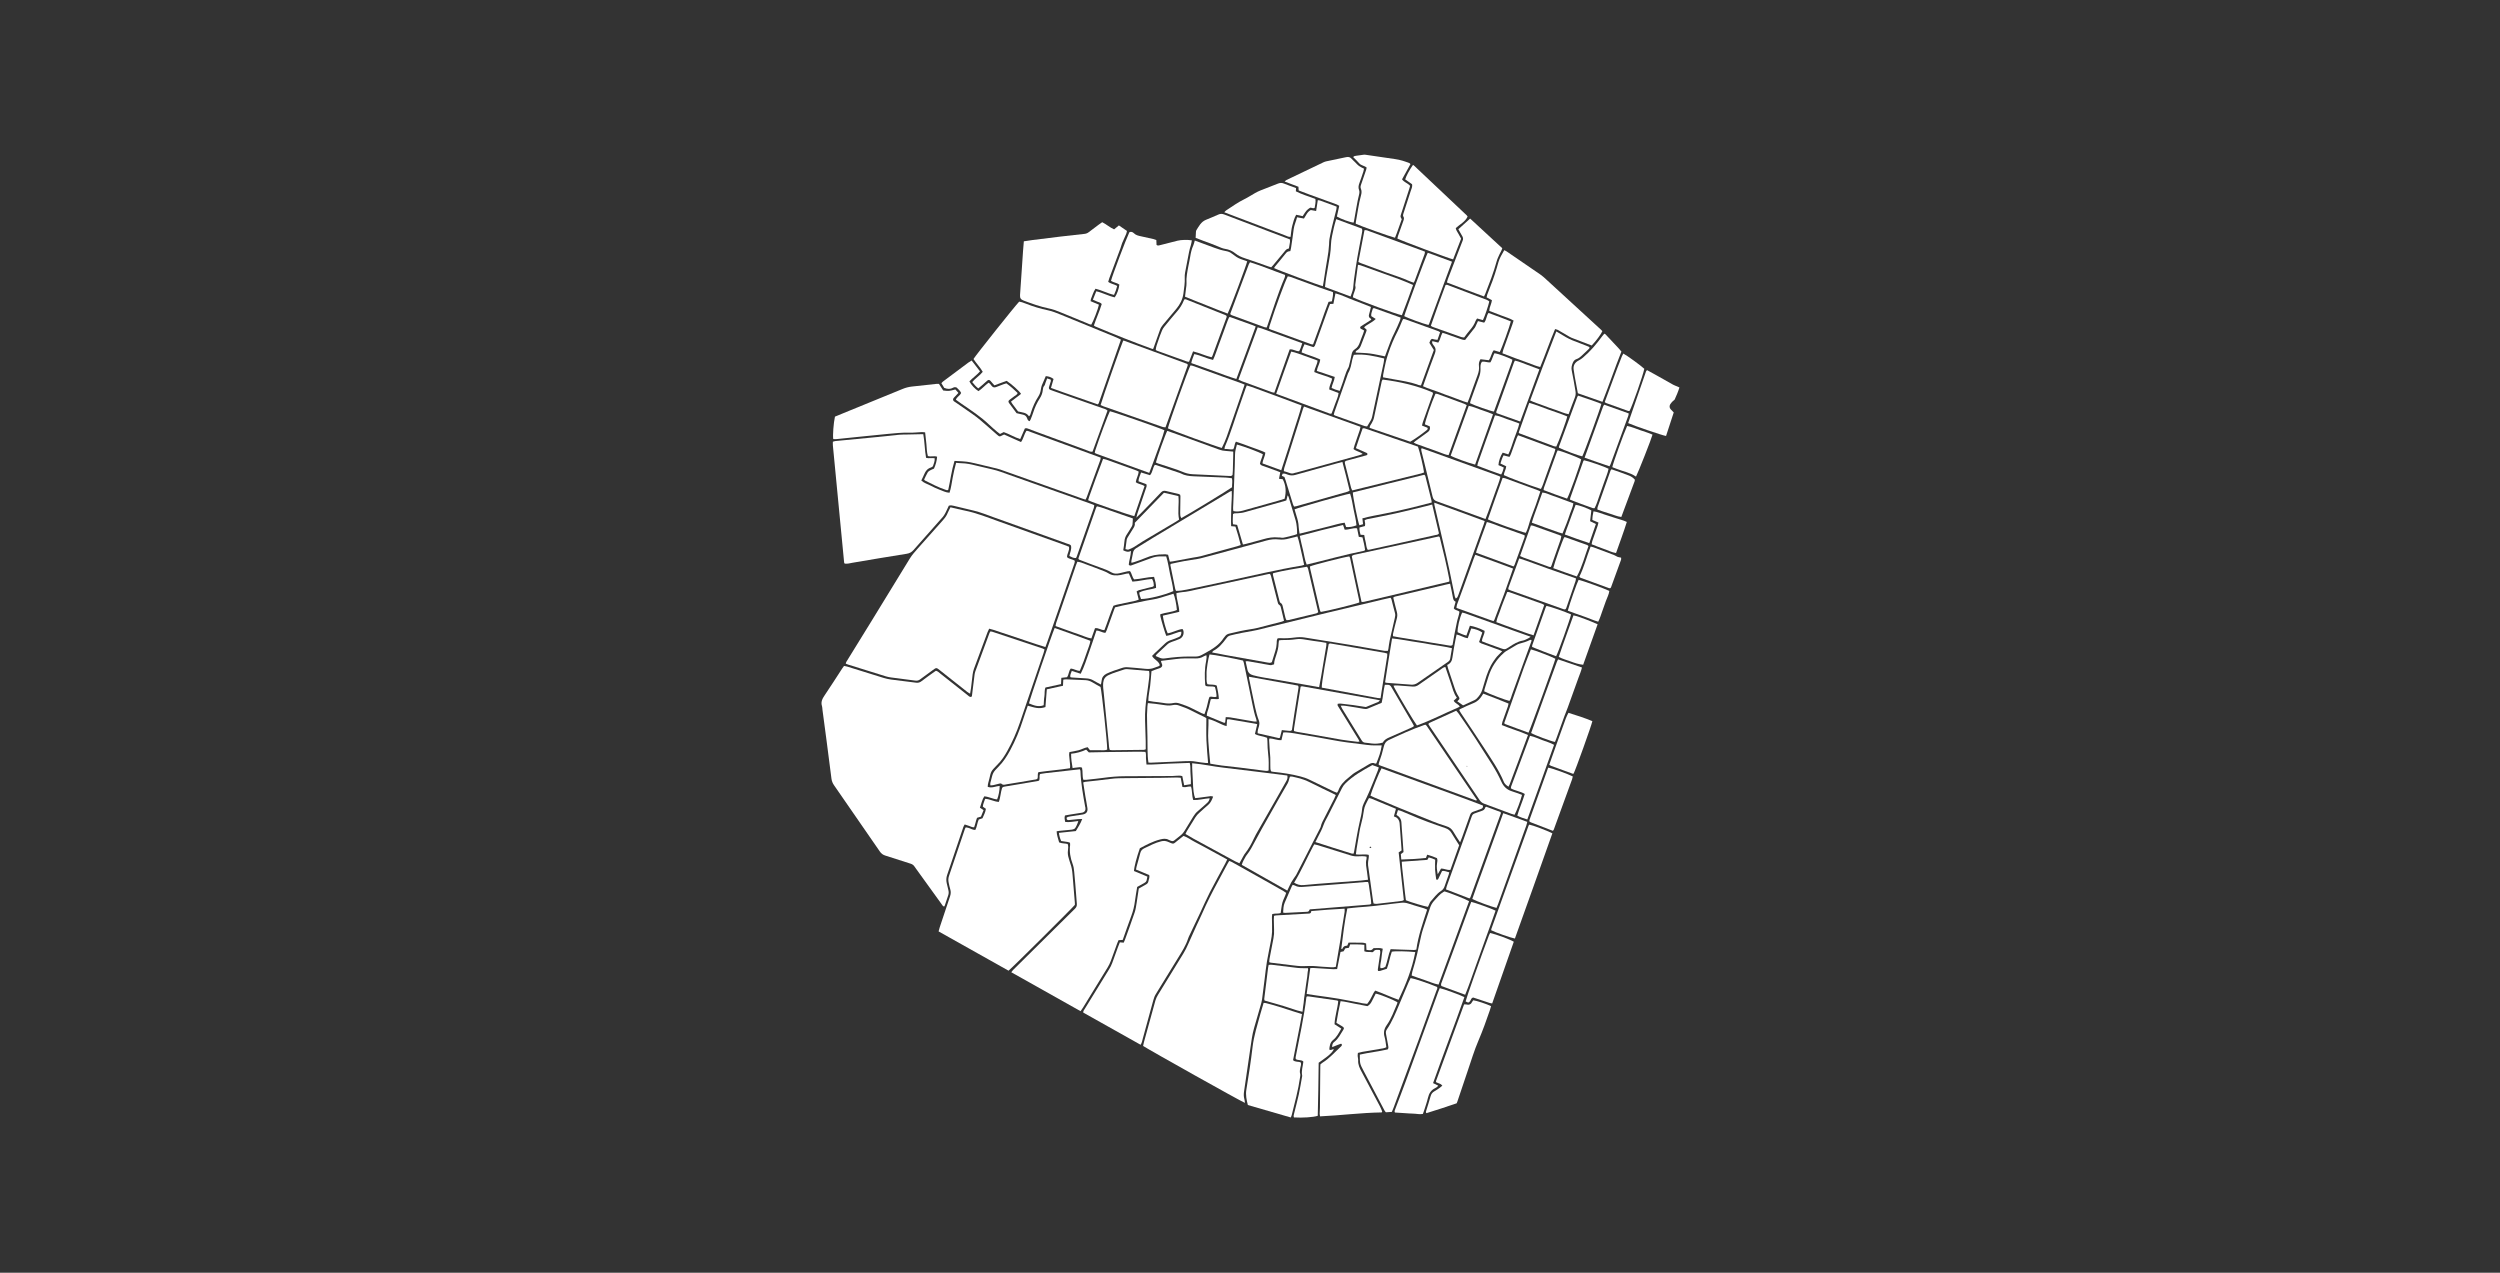 <?xml version="1.0" encoding="utf-8"?>
<!-- Generator: Adobe Illustrator 19.0.0, SVG Export Plug-In . SVG Version: 6.00 Build 0)  -->
<svg version="1.1" id="Layer_1" xmlns="http://www.w3.org/2000/svg" xmlns:xlink="http://www.w3.org/1999/xlink" x="0px" y="0px"
	 viewBox="0 0 11000 5600" style="enable-background:new 0 0 11000 5600;" xml:space="preserve">
<rect x="0" y="0" width="11000" height="5600" fill="#333333" stroke="none"/>
<style type="text/css">
	.st0{fill:#FFFFFF;}
</style>
<g>
	<path onclick="modals(this.id);" id="1560" class="st0" d="M4358.2,2778.1c3,0.6,5.7,0.8,8.1,1.6c73.9,24.6,147.8,49.2,221.6,73.8c2.5,0.8,4.7,2.4,8.1,4.2
		c-1.4,5.1-2.5,10.1-4.1,15c-34.7,102.1-69.6,204.2-104.2,306.3c-14.8,43.7-33.4,85.7-55.8,125.9c-12.2,22-26.3,43.3-44.7,61.1
		c-1,0.9-1.9,1.9-2.8,2.9c-23.8,24.6-23.9,24.6-31.4,58.1c-2.6,11.6-7.2,22.8-7,35.1c18.3,6.9,35.2-2.9,52.6-4.1
		c0.4,17.3-4.9,45-11.3,59.4c-18.9-1.6-36.2-12-56.5-13.5c-9.9,15.1-12.7,32.8-19.2,50c5.8,3.9,10.5,7,16.1,10.8
		c-3.9,9.6-7.5,18.8-11.4,28.4c-5.9,1.8-11.4,3.5-17.3,5.3c-5.6,13.5-7.4,28.1-12.9,41.7c-8.9,0.7-15-4-21.9-6
		c-6.3-1.9-12.4-4.1-19.5-6.5c-2.4,4.4-4.7,7.5-5.9,11.1c-23.9,70.6-47.5,141.3-71.6,211.9c-4,11.9-4.2,23.5-1.6,35.4
		c2.2,10.4,4.9,20.7,7.4,31.1c1.7,7.3,1.8,14.4-0.6,21.6c-5.2,15.1-10.1,30.3-15.3,45.5c-0.6,1.6-1.9,3-3.1,4.9
		c-6.7-2.4-9-8.2-12.4-12.9c-37.5-51.8-74.9-103.7-112.3-155.6c-1.9-2.7-4-5.4-5.8-8.2c-4.2-6.4-9.9-10-17.4-12.4
		c-36.9-11.5-73.4-23.9-110.3-35.3c-10.8-3.3-18.3-8.9-24.7-18.3c-66.8-97.2-133.9-194.2-201.2-291.1c-6.3-9-10.1-18.5-11.5-29.3
		c-7.1-56.1-14.4-112.3-21.7-168.4c-5.9-44.9-11.9-89.8-17.9-134.7c-0.7-5.3-0.4-10.9-2-15.8c-6.1-18.5,1.5-32.8,11.6-47.7
		c26.5-39.2,51.9-79.1,77.7-118.7c2.2-3.3,4.6-6.4,7.6-10.5c5.1,1,10.3,1.7,15.2,3.2c52.7,16.3,105.4,33,158.2,49.2
		c10.8,3.3,21.9,5.9,33,7.4c36.9,5,74,9.2,111,13.9c9.2,1.2,16.5-1.1,23.9-6.9c17.9-13.9,36.5-26.8,54.9-40.1
		c2.7-1.9,5.5-3.7,8.3-5.6c8.5,2.2,14,8.3,20.1,13.1c39.3,30.9,78.4,62,117.6,93c5.1,4,9.5,9.5,16.7,9.4c4.8-2.3,4.1-6.7,4.6-10.4
		c3.6-29.1,7.1-58.2,10.8-87.3c0.7-5.2,1.8-10.5,3.6-15.4c20.6-56.3,41.3-112.5,62.2-168.7
		C4354.7,2782.6,4356.6,2780.6,4358.2,2778.1z"/>
	<path onclick="modals(this.id);" id="1559" class="st0" d="M4182,2232.1c21.7,5,41.6,10.2,61.7,14.2c52.5,10.3,101.9,30.5,152,48.4
		c94.6,33.8,189.1,67.7,283.7,101.7c8.1,2.9,16,6.1,24.2,9.3c3.4,16.6-8.8,29.6-8.7,45.6c9.1,9.3,23.3,8.2,34.3,16.3
		c-0.5,3.2-0.4,7.2-1.6,10.7c-22.4,65.5-44.9,131-67.5,196.4c-17.1,49.7-34.4,99.4-51.7,149c-2.6,7.5-5.5,14.8-8.7,23.4
		c-13.5-4.3-26-8-38.5-12.2c-63.7-21.3-127.4-42.7-191.2-63.9c-5.5-1.8-11.3-3.1-17.7-4.8c-2.8,5.9-5.3,10.5-7.1,15.3
		c-20,53.6-40,107.3-59.7,161c-2.9,8-4.8,16.6-6,25.1c-2.7,19.8-4.6,39.7-7,59.5c-1,7.9-2.5,15.7-4.1,25.1c-5-3.1-9.1-5.1-12.6-7.8
		c-40.3-31.8-80.5-63.6-120.7-95.5c-15-11.9-15-12-30.7-0.6c-18.9,13.7-37.7,27.4-56.4,41.3c-6.3,4.7-12.7,6.1-20.5,5.1
		c-35.6-4.8-71.3-9.1-107-13.9c-7.9-1-15.7-2.7-23.3-5c-55.3-17.1-110.5-34.4-165.8-51.7c-3.1-1-6-2.4-10.1-4
		c0.8-6.6,4.6-11.2,7.6-16.1c35.7-57.8,71.4-115.6,107-173.4c55.8-90.8,111.6-181.5,167-272.6c10.2-16.7,23.2-30.8,35.9-45.3
		c36.2-40.9,72.4-81.8,108.9-122.4c9.4-10.5,17.8-21.4,22.8-34.8C4173.5,2248.3,4177.5,2241.3,4182,2232.1z"/>
	<path onclick="modals(this.id);" id="2055" class="st0" d="M4437.6,4271c-102.9-57.8-205-115.1-307.8-172.8c1.8-6.6,3.1-12.3,4.9-17.8
		c15-45.5,29.9-91,45.5-136.4c3.6-10.6,4.2-20.4,1-31c-2.9-9.6-5-19.3-7-29.1c-2.1-9.8-2.1-19.4,1.3-29.4
		c23.8-69.2,47-138.7,70.4-208c0.6-1.8,1.9-3.4,3.5-6.2c3.5,0.6,7.2,1.1,10.9,2.1c10.2,2.7,19,9.6,31.1,9.4
		c7.6-14.1,8.1-30.6,15-45.8c5-1.7,10.6-3.6,16.5-5.6c5.8-13.4,13-26.2,15-41.6c-4.4-3.1-8.7-6-13.5-9.4
		c0.7-11.8,6.4-22.4,10.1-34.5c21.1,0.6,39.3,12.8,60.6,13.5c7.1-20.5,7.7-42.1,14.1-61.6c4-5.4,9.5-5.4,14.8-6.3
		c47.9-8.1,95.8-16.2,143.7-24.3c1.2-0.2,2.4-0.9,4-1.5c5-8.3,0.2-18.2,3.5-26.9c0.4-0.5,0.7-1.2,1.2-1.6c0.5-0.4,1.1-0.8,1.7-0.9
		c7.9-1.2,15.8-2.7,23.7-3.6c49.6-5.6,99.2-11.2,149.6-16.8c0.9,2.5,2.4,4.8,2.5,7.2c1.8,53.4,11.5,105.8,20.9,158.2
		c0.2,1.3,0.9,2.5,1.1,3.8c1.7,11.6-3.8,19.8-15.1,21.7c-18.4,3.1-36.8,5.8-55.2,8.7c-6.5,1-13,2.4-19.7,3.6
		c-3.5,9.9-1.1,18.7,1.2,28.6c19.6,2.2,38.4-2.3,57.4-4.2c-2.3,9.8-11.7,30.9-16.2,33.7c-3.7,2.4-8.5,3.8-12.9,4.3
		c-17.9,2-35.8,3.5-53.7,5.2c-3.9,0.4-7.8,1.2-12.5,1.9c0.2,17.5,6.9,32.8,10.9,48.9c12.1,5.3,25.1,3.9,37.6,7
		c3.6,9.2,2.5,18.5,1.3,27.6c-1.7,12.2-0.3,23.8,3.5,35.4c2.5,7.6,4,15.5,6.9,22.9c6,15.7,8.4,32,9.7,48.7
		c3.2,41.8,6.9,83.6,10.3,125.4c0.2,2.6,0,5.3,0,7.9C4721,3992.8,4456.7,4255.4,4437.6,4271z"/>
	<path onclick="modals(this.id);" id="2057" class="st0" d="M5477.6,4852.7c-18.1-7-423.7-234.3-447.9-250.5c1.1-5.2,2.1-11,3.6-16.6
		c16.7-61,33.3-122,50.4-182.9c2.5-8.8,6.6-17.4,11.4-25.3c37.1-60.9,74.4-121.6,111.9-182.2c8.1-13.1,14.8-26.7,20.9-40.8
		c11.9-27.5,24.4-54.7,36.8-81.9c8-17.6,16.8-34.8,24.5-52.5c21.6-49.5,46.1-97.5,71.9-144.9c13.4-24.6,26.4-49.3,39.7-73.9
		c2.2-4.1,4.7-8,7.7-13.1c4.4,1.8,8.7,3.1,12.5,5.2c56.4,31.5,112.7,63.1,169,94.8c19.2,10.8,38.3,21.6,57.3,32.6
		c3.9,2.3,7.5,5,11.9,8c-4.4,15.4-12.8,28.5-16.7,43.1c-3.8,14.6-5,30-7.4,45.3c-11.9,4.7-24.3,0.8-37.2,4.8
		c-0.5,4.5-1.5,9.6-1.4,14.6c0.1,21.3,1.2,42.7,0.6,63.9c-0.4,13.2-2.7,26.4-5.1,39.5c-5.5,30.1-12.3,60-17.4,90.2
		c-4.3,25.6-6.9,51.5-10.1,77.2c-3.8,30.4-7.3,60.8-11.6,91.2c-1.3,9.2-4.2,18.1-6.7,27c-9.3,32.7-18.6,65.3-28.2,97.9
		c-8.5,28.9-11.8,58.7-16.3,88.3c-9.6,63.9-18.7,127.8-28,191.7c-1.5,10.6-1.6,21.2,1.3,31.7
		C5476.7,4840.2,5476.7,4845.5,5477.6,4852.7z"/>
	<path onclick="modals(this.id);" id="2054" class="st0" d="M4761.9,3603.4c-14,0.2-24.5,1.1-35,2.5c-8.6,1.1-17.2,2.1-25.8,2.6c-2.3,0.1-5.5-1.1-6.8-2.9
		c-1.3-1.8-0.8-4.9-1.1-7.9c5.4-3.9,11.2-4.7,17-5.6c17.8-2.7,35.6-5.4,53.3-8.2c15.9-2.6,23.4-11.8,21.2-27.9
		c-2.4-17.8-6.3-35.4-9.2-53.1c-3.3-19.6-6.2-39.4-9.4-60.1c3.7-1.1,6.6-2.5,9.6-2.8c37-4.3,74.2-7.6,111.1-12.8
		c23.9-3.4,47.8-3.1,71.8-3.4c50.6-0.8,101.3-0.8,151.9-1.3c22.6-0.2,45.3-1,67.9-1.4c5.2-0.1,10.4,0.6,16.7,1
		c2.5,13.6,4.9,26.5,7.5,40.7c4.5,0.2,9,1,13.3,0.6c7.8-0.8,15.4-3.8,24.5-2.4c6.2,19,3.2,39.6,10,59.2c24.3,0.9,47.5-6,72.1-7.8
		c-1.1,10-6.2,16.3-12.8,22c-13.1,11.4-25.6,23.3-39,34.4c-8.4,6.9-14.9,15.1-20.4,24.3c-12.4,20.5-25.2,40.8-37.5,61.4
		c-5.6,9.3-12.3,17.2-21.1,23.6c-8.6,6.3-16.8,13.1-25,19.9c-4.1,3.4-8.4,3.6-13.1,1.9c-3.8-1.3-7.6-2.6-11.1-4.5
		c-12.6-7.1-24.8-5.1-38.3-1.6c-32,8.2-60.6,23.6-88.8,38.6c-13.9,38.9-25.6,83.5-25.8,100.2c18.9,7.9,38.4,16,58.9,24.6
		c-1.1,5.1-2.1,9.5-2.8,13.9c-1,6.5-4.5,10.6-10.3,13.7c-10.6,5.5-20.9,11.6-31.8,17.8c-3.3,20.6-7.2,40.8-9.7,61.2
		c-2.8,22.6-8,44.4-16,65.7c-13.1,34.9-25.1,70.1-37.9,106.1c-5.9,0.4-11.7,0.7-18.4,1.2c-1.7,4-3.7,8.1-5.3,12.4
		c-9.6,26.3-18.8,52.7-28.7,78.8c-3.8,9.9-8.4,19.6-13.9,28.6c-36,59.2-72.3,118.2-108.6,177.2c-3.1,5-6.6,9.7-10.6,15.4
		c-101.8-57.2-202.7-113.9-304.9-171.3c3-3.8,5-7,7.6-9.6c90.8-90.1,181.6-180.2,272.7-270c6.4-6.3,8.9-12.7,8.3-21.1
		c-2.3-29.2-4.5-58.4-6.9-87.6c-1.5-17.9-3.6-35.8-4.8-53.7c-0.8-12.1-2.9-23.8-7.1-35.1c-10-26.5-14.5-53.7-10.9-82
		c0.4-3.2-0.2-6.6-0.5-10.8c-3.7-1.2-7.2-2.8-11-3.4c-9.1-1.6-18.3-2.7-27.8-4.1c-5.3-11.4-8.4-22.6-9.9-35.9
		c25.1-2.6,49.5-5.2,74.3-7.8C4743.5,3639.9,4754.3,3624.2,4761.9,3603.4z"/>
	<path onclick="modals(this.id);" id="1547" class="st0" d="M3716.6,2479.9c-1.3-2.4-2.3-3.5-2.4-4.7c-16.6-171.6-33.1-343.2-49.5-514.8
		c-0.5-5.2-0.1-10.5-0.1-16.8c3.9-1.1,7.5-2.6,11.2-3c60.3-5.9,120.6-11.5,180.9-17.4c33.1-3.2,66.2-7.1,99.3-10.3
		c10.6-1,21.3-0.8,31.9-1c19.9-0.5,39.9-0.9,59.9-1.3c4.6-0.1,9.1,0,14.7,0c6.2,34.7,6.1,69.3,12.2,103.9
		c12.5,3.4,25.3-0.2,37.8,1.7c1.3,12.7-3.7,23.1-7.1,33.6c-1,3.1-5.4,6-8.9,7.1c-15.3,4.7-24.1,15.3-29.8,29.6
		c-3.7,9.2-8.4,18-13,27.6c11.8,11.4,26.8,15.4,40.2,22.2c13,6.7,26.2,13.3,39.9,18.3c14.1,5.1,27.6,12.7,44.1,13.5
		c7.5-22.1,9.6-44.6,14-66.6c4.3-21.5,8.5-42.9,15-65.1c8.5,0.7,16.3,1.7,24.1,1.8c21.5,0.3,42.2,4.9,62.9,10.1
		c23.9,5.9,47.9,11.6,71.9,16.9c26.1,5.8,50.8,15.8,75.9,24.6c119.2,42,238.3,84.3,357.4,126.6c4.9,1.8,9.7,3.9,15.6,6.3
		c-0.6,4.1-0.6,8-1.8,11.6c-25.2,72.3-50.6,144.5-76,216.7c-0.4,1.2-1.4,2.2-2.7,4.2c-10.6,1.3-19.4-4.5-29.1-8.9
		c3-15.7,11.1-29.7,7.2-45.8c-4.2-5.7-11.2-6.4-17.3-8.6c-88.9-32-177.8-63.9-266.7-95.8c-33.2-11.9-66.5-23.5-99.5-35.9
		c-28.8-10.8-58.8-16.8-88.5-24.1c-14.9-3.7-29.8-7.1-44.7-10.7c-6.5-1.5-13-3.2-20.9-0.2c-4.6,9.9-9.3,20.8-14.8,31.4
		c-3.3,6.4-7,12.9-11.8,18.3c-42.7,48.5-85.9,96.5-128.5,145.1c-8.3,9.5-17.1,14.6-30.1,16.6c-79.6,12.5-158.9,26.1-238.3,39.5
		C3739.9,2478.2,3729,2481.5,3716.6,2479.9z"/>
	<path onclick="modals(this.id);" id="2056" class="st0" d="M5010.7,3909.6c10-5.7,20.2-11.9,30.7-17.4c6.3-3.3,10.6-7.6,11.7-15c1.2-8.4,6.6-16.2,3.3-27
		c-18.4-7.7-37.9-15.8-58-24.2c0.9-4.8,1.4-8.7,2.4-12.4c5.4-19.9,11.4-39.7,16.3-59.7c2.6-10.7,8.3-17.1,18.2-21.7
		c24.1-11.3,47.4-24.1,73.6-30.4c10.2-2.5,19.1-2.4,29,1.7c28.7,11.9,21.8,12.4,45.5-6.5c7.8-6.2,15.6-12.3,24-19
		c17.6,5.7,31.8,17.2,47.6,25.2c16.6,8.4,32.9,17.5,49.3,26.3c15.8,8.6,31.5,17.3,47.3,25.9c15.7,8.6,31.4,17.1,48.2,26.3
		c-3.4,7-6.1,13-9.2,18.7c-22.6,42.3-45.9,84.2-67.8,126.8c-14.9,29-27.8,59-41.7,88.5c-15.3,32.5-30.8,64.9-46.2,97.4
		c-2.6,5.4-5.4,10.8-7.2,16.5c-9.8,30.8-27.3,57.6-44,84.8c-32.8,53.3-65.3,106.8-98.3,160c-5.4,8.7-8.4,18.1-11.1,27.6
		c-15.4,55.8-30.4,111.7-45.9,167.5c-2.4,8.9-3.6,18.3-9.7,27.5c-84.5-47-168.5-94.2-252.3-141.6c-0.7-7.4,3.8-11.8,6.8-16.7
		c35.4-57.9,71-115.8,106.7-173.6c5.6-9.1,10.6-18.4,14.1-28.5c7.8-22.6,16.2-45.1,24.4-67.6c2.7-7.4,5.7-14.7,8.9-22.7
		c3.3,0.3,5.8,0.5,8.3,0.7c2.6,0.2,5.2,0.4,8.7,0.7c1.9-4.3,4-8.4,5.5-12.7c14.4-40.1,29.2-80,42.8-120.4
		c4.4-13.1,6.2-27.2,8.5-40.9C5004.4,3952.9,5007.3,3931.8,5010.7,3909.6z"/>
	<path onclick="modals(this.id);" id="1546" class="st0" d="M4418.2,1911.9c25.1,11.2,49.3,22,74.3,33.2c11-15.7,13.8-34.1,23.3-49.2c2.2,0,4.4-0.5,6.1,0.1
		c106.8,39,213.5,78.1,321.2,117.6c-0.6,3.9-0.7,7.2-1.7,10.1c-20,55.1-40.1,110.1-60.2,165.1c-1.1,3-2.9,5.7-4.8,9.6
		c-5.6-1.8-10.6-3.2-15.5-5c-120.4-42.7-240.8-85.4-361.3-128c-9.4-3.3-19.2-5.2-28.9-7.5c-33-7.9-65.9-16.1-99.1-23.4
		c-23.4-5.1-47.4-4.9-71.8-6.6c-13.2,42.8-18.1,85.8-27.5,127.2c-4.5,3.4-8.3,1.1-11.8-0.1c-31.8-10.4-61.1-26.1-90.9-40.9
		c-1.1-0.5-1.7-2-3.4-4.2c4.9-10,9.7-20.8,15.5-31c2.1-3.7,6.4-6.7,10.2-8.9c5.7-3.3,12-5.6,17.6-8.1c7.6-16.1,12.9-36.3,13.8-52.4
		c-12.8-4.9-26.4,1.4-40.6-3c-4.9-16.6-4.9-34.5-6.5-52.2c-1.5-17.1-3.7-34.1-5.6-51.9c-5.8-0.5-10.3-1.4-14.8-1.2
		c-18.6,0.8-37.2,3.2-55.8,2.6c-30.8-0.9-61.2,2.3-91.7,5.2c-38.4,3.6-76.9,7.6-115.3,11.5c-31.8,3.2-63.6,6.6-95.4,9.8
		c-10.4,1-20.9,2.8-31.3,1.6c-2.8-16.1,1.4-71,7.5-98.7c20.1-8.3,40.9-16.9,61.8-25.4c78.8-32.2,157.8-64.2,236.5-96.7
		c13.1-5.4,26.5-8.7,40.4-10.3c36.4-4,72.8-8,109.2-11.9c2.6-0.3,5.3,0,9.6,0c6,9.3,12.4,19.3,18.8,29.3c25.2,3,25.3,2.9,53.5-4.6
		c4,4.5,8.3,9.3,13.4,15.1c-5,5.4-9.4,10.1-13.8,14.9c-3.1,3.4-7,6.5-9.1,10.5c-1.2,2.3-0.6,6.7,0.8,9.1c1.6,2.6,5.1,4.1,7.9,6
		c24.7,17,49.5,33.9,73.9,51.2c12.5,8.8,24.8,18,36.4,27.9c24.9,21.1,49.2,42.9,73.8,64.3c10.9,9.5,11,9.3,24.3,2.4
		C4413.2,1914,4415.1,1913.3,4418.2,1911.9z"/>
	<path onclick="modals(this.id);" id="1510" class="st0" d="M4830.3,1779.3c-68.1-24.4-136.9-46.9-206-72.5c3.9-13.6,7.6-26.1,11.3-39.2
		c-10.2-7.9-20.9-11.8-34.2-12.6c-2.4,5.7-4.7,11.1-7,16.4c-3.4,7.9-7.2,15.6-10.2,23.6c-2,5.5-3.4,11.4-4.2,17.2
		c-1.6,12.1-5.3,23.2-12,33.4c-13.9,21.3-23.7,44.5-31.6,68.7c-1.9,6-2.6,13.3-9,17.5c-11-17.5-30-16.7-48-21.5
		c-5-6.7-10.7-14-16.1-21.5c-5-6.9-10.9-13.3-14.8-21.9c14.6-12.2,30.3-22.1,44.1-33.9c-8-12.9-42-43.4-63.6-57.3
		c-17.1,6.3-35.1,12.9-53.8,19.8c-5.9-6.8-11.4-13.4-17.2-19.7c-4.6-5-8.8-5.4-13.9-1.1c-8.7,7.3-16.9,15-25.5,22.5
		c-4.4,3.9-9.1,7.5-14.2,11.8c-10.6-8.3-18.4-17.8-26.7-27.9c13.9-16.9,32.8-27.8,46.4-45c-11.7-20.7-28.5-37.2-40.8-56.5
		c8.2-14.3,184.4-235.6,201.1-252.4c3.8,0.8,8.3,1.5,12.6,2.8c5.7,1.7,11.3,3.9,16.9,6.1c31.6,12.6,64,22.3,97.3,29.3
		c19.7,4.1,38.1,11.8,56.6,19.3c81.9,33.5,163.7,67,245.6,100.6c6,2.5,11.8,5.7,18.7,9c-32.7,93.9-65.1,186.9-97.6,279.8
		C4833.8,1775.9,4832,1777.2,4830.3,1779.3z"/>
	<path onclick="modals(this.id);" id="1472" class="st0" d="M4888.4,1235.9c4.2-19.7,66.7-185,80.8-214.1c7.5-3.6,14.4-1,19.8,4.3
		c8.6,8.6,19.4,11,30.5,13.4c18.8,4.1,37.7,8.3,56.5,12.6c3.8,0.9,7.5,2.5,11.8,4c0.3,7.5,0.7,14.6,1,21.7
		c5.9,4.6,11.7,1.7,17.3,0.4c25.2-6.3,50.3-12.8,75.4-19.2c15.7-3.9,43.1-4.6,62.6-1.5c-1.4,7.1-2.1,14.3-4.3,21.1
		c-6.8,20.3-10.1,41.3-14.2,62.2c-3.8,19.6-7.8,39.2-11.3,58.8c-1.3,7.2-1.8,14.6-1.5,21.9c1.1,23.5-2.7,46.4-5.7,69.5
		c-3.4,26-14.8,48.1-31.3,67.9c-19.6,23.5-39.3,47-59.1,70.4c-5.6,6.7-10,13.9-12.9,22.3c-9.5,27.6-19.5,55.1-29.4,82.7
		c-0.4,0.2-1,0.6-1.6,0.8c-0.6,0.2-1.4,0.6-1.9,0.4c-85.1-30.8-169.1-64.4-252.5-99.5c-1.7-0.7-3.1-2.2-5.3-3.8
		c10.5-32.1,25.1-62.7,34.6-94.6c-6-7.2-13.8-7.7-20.2-10.6c-5.9-2.7-11.9-5.3-18.8-8.3c5.2-12.9,9.8-24.5,14.9-37.1
		c28.6,6.5,53.7,20.9,81.2,26.8c9.6-12.6,19.1-39,20.3-56.3C4914.8,1244.3,4900.6,1243.7,4888.4,1235.9z"/>
	<path onclick="modals(this.id);" id="1471" class="st0" d="M4820.1,1270.4c-9.7,14.2-13.4,29.9-19.7,44.4c-1.2,2.8-1.1,6.2-1.8,10.4
		c12.7,5.3,24.8,10.4,36.7,15.4c-3.7,18.8-24.7,73.4-33.6,87.7c-7.3-0.5-13.7-4.2-20.4-7c-38.8-15.8-77.7-31.6-116.3-47.8
		c-16.6-7-33.5-13-51.1-16.6c-37.3-7.7-73-20.5-108.5-33.8c-13.9-5.2-18.1-11-17.2-25.3c2.4-37.9,5.2-75.7,7.8-113.5
		c1.8-26.6,3.5-53.1,5.4-79.7c1-13.9,2.3-27.8,3.5-42.8c13.1-2,25.4-4.1,37.8-5.6c40.9-5.2,81.9-10.3,122.9-15.2
		c35-4.2,70.1-8.3,105.2-11.8c7.7-0.8,13.8-3,19.8-7.7c14.1-11.1,28.6-21.7,43.1-32.5c5.3-3.9,10.7-7.6,16-11.3
		c18.8,9.3,33.6,23.3,52.4,31.5c7.3-6,13.8-11.4,21-17.4c11.7,8.1,23.2,15.9,35.5,24.3c-1.2,4.7-1.7,9.3-3.5,13.4
		c-5.7,13.4-12.1,26.5-17.6,39.9c-3,7.3-4.5,15.1-7.3,22.5c-16.4,44.3-33.1,88.6-49.5,132.9c-1.8,4.9-3,10-4.6,15.4
		c12,9.2,26.8,10,39.6,18.1c-3,13.1-7.9,25.8-13.9,39.2C4873.3,1291.1,4848,1277,4820.1,1270.4z"/>
	<path onclick="modals(this.id);" id="2008" class="st0" d="M4569.3,3397.5c-5.6,8.9-1.3,18.8-4.1,28c-4.2,4.8-10.6,4.4-16.3,5.4
		c-39.4,6.8-78.7,13.6-118.2,19.7c-8,1.2-16.7,5.6-24.5-2.3c-1.6-1.7-6.4-1-9.5-0.3c-8.4,1.9-16.7,4.5-25.2,6.4
		c-4.3,1-8.9,0.9-13.6,1.4c-2.3-7.9,0.6-14,2.1-20.2c9.1-36.8,8.9-37,34.5-63.1c20.3-20.7,35.8-44.6,49.5-69.9
		c23.8-44,42.9-90.1,58-137.9c6.2-19.6,13.2-39,20.3-59.6c13.6,3.6,26.1,8,39,9.8c12.4,1.8,25.2,0.9,38.6-3.8
		c2-25.5,4-51.3,6.1-78.1c23.8-5.2,47-10.3,71.1-15.6c0.5-9.2,0.9-17.6,1.4-26.8c4.5-0.6,8.3-1.7,12.1-1.5c28.6,1,57.2,2.1,85.8,3.6
		c10.7,0.6,20.7,3.9,30.1,9.6c11.9,7.3,24.2,13.8,35.8,20.3c5.6,20.1,29.4,242.4,29.5,275.4c-11.8,5.5-24.5,2.3-36.8,2.8
		c-12.6,0.5-25.2,0.1-39.2,0.1c-2.8-3.7-6.3-8.3-10.1-13.2c-14.4,2.3-26.5,10-39.9,13.4c-12.8,3.3-26,5.3-40.3,8.1
		c-0.5,3.6-1.7,8.1-1.4,12.5c0.7,10.6,2.1,21.2,3.1,31.8c0.8,8.5,2.4,17.1,0.7,26.7C4661.6,3387.6,4615.2,3390.8,4569.3,3397.5z"/>
	<path onclick="modals(this.id);" id="1439" class="st0" d="M7003.6,1520.2c-30.2-11.5-59.4-22.5-88.5-33.9c-6.7-2.7-12.9-6.8-19.2-10.5
		c-13.8-8-27.5-16.3-41.4-24.1c-3.2-1.8-7.2-2.3-12.1-3.8c-23.6,55.2-42.3,111.3-65.5,167c-19.4-4.5-36.8-12.5-54.7-18.9
		c-18.8-6.7-37.6-13.5-56.3-20.5c-18-6.7-35.9-13.7-55.1-21c1.3-5.7,2-10.8,3.7-15.5c13.2-37,26.6-73.9,39.8-110.9
		c2-5.5,3.6-11.2,5.6-17.5c-17.2-10.7-36.1-15.1-53.8-22.3c-17.2-7-34.8-13.3-53.3-20.4c0.7-4.7,0.9-9.2,2-13.4
		c2.9-10.8,8.2-21,9.7-33.6c-7.6-4.1-15-8.1-23.5-12.6c0.8-3.7,1.3-7.5,2.6-11.1c4.3-11.9,8.7-23.8,13.5-35.5
		c14.5-35.1,25.8-71.4,36-108c5.2-18.9,15.8-35,25.6-52.9c3.9,2,7.5,3.3,10.5,5.4c49.5,33.8,99.1,67.6,148.4,101.7
		c8.7,6,16.7,13.3,24.5,20.4c81.1,74.3,162,148.7,243,223c2,1.8,3.7,3.8,5.4,5.7C7045.2,1469.9,7022.7,1500.3,7003.6,1520.2z"/>
	<path onclick="modals(this.id);" id="1556" class="st0" d="M5137.8,2786.7c-7.2-14.7-19.8-60.6-21.4-77.8c23.6-5.5,47.5-11,72.3-16.8
		c-0.5-28.4-12.3-54-12.4-82.4c8.7-1.5,17.1-3.8,25.6-4.3c20.8-1.2,40.7-6.6,60.8-10.9c106.7-22.9,213.4-46.1,320-69.1
		c1.3-0.3,2.6,0,5.4,0c1.3,2.7,3.5,6,4.4,9.5c9.7,37.4,19.1,74.8,28.6,112.2c1.5,5.8,2.2,11.6,8.5,15c2.5,1.4,4.7,4.9,5.5,7.9
		c5,19.9,9.6,40,14.6,61.2c-4.4,1.8-7.8,3.6-11.4,4.5c-36.1,9.3-72.1,18.7-108.2,27.7c-9,2.3-18.3,3.7-27.5,5.1
		c-31.6,4.8-62.8,11.7-93.8,19.3c-7.5,1.8-13.6,5-18.2,11.3c-2,2.7-4.5,5-6.2,7.8c-19.2,30.5-49,48.4-79.2,65.3
		c-30.6,17.2-30.9,17.2-66.1,16.5c-38.1-0.7-75.8,3-113.4,8.2c-9.1,1.3-16.9,0.4-24.9-3.6c-4.7-2.4-9.7-4.2-16-6.9
		c2-3.1,3.1-6.1,5.2-8c15-14.2,30.4-27.9,45.3-42.3c6-5.8,12.8-9.3,20.4-11.9c11.3-3.8,22.7-7.7,33.6-12.5
		c13.5-5.9,20.3-19.3,18.2-33.9c-0.3-2-0.9-3.9-1.6-5.8c-0.5-1.2-1.4-2.1-3.2-4.5C5181,2770.3,5161.2,2782.5,5137.8,2786.7z"/>
	<path onclick="modals(this.id);" id="2053" class="st0" d="M5216,3669.4c2.4-4.9,4.2-9.2,6.5-13c12.5-20.5,24.9-41,37.8-61.1c4.3-6.6,9.7-12.6,15.5-18
		c13.1-12.3,26.7-24.1,40.3-35.8c11-9.5,16.3-21.9,21.8-36.5c-4.6-0.9-7.7-2.3-10.5-2c-17.2,2.1-34.3,4.6-51.4,6.9
		c-5.9,0.8-11.7,1.3-17.3,1.9c-6-14-8.9-36.6-10.1-77c-0.7-25.1-3.7-50.2-3-76.6c47.5,4.2,92.8,14.5,138.9,19.7
		c46.9,5.4,93.8,11.3,140.6,17c46.2,5.7,92.3,11.6,139.2,17.4c2.4,9.8-0.5,17.5-4.8,25c-13.1,23.1-26.1,46.4-39.3,69.5
		c-31.3,54.9-62.7,109.8-94,164.7c-3.6,6.4-6.9,12.9-9.9,19.6c-10.3,22.4-22.1,43.9-37.5,63.4c-6.1,7.7-10.2,17.1-15.2,25.7
		c-3.3,5.7-6.4,11.4-10.2,18.3c-6.7-3.1-12.7-5.6-18.4-8.6c-60.8-32.9-121.7-65.9-182.4-99.1
		C5240.6,3684.3,5228.8,3676.9,5216,3669.4z"/>
	<path onclick="modals(this.id);" id="1511" class="st0" d="M4873,1806.7c-22.2,61.1-44.1,121.1-65.7,180.5c-9.2,2-15.6-2.4-22.3-4.8
		c-73.1-26.6-146.2-53.5-219.3-80.4c-13.1-4.8-26.2-9.7-39.2-14.8c-5-1.9-9.7-4.5-17.1-2c-6.3,14.5-13.2,30.1-20.4,46.8
		c-25.7-8-47.7-22.2-72.5-30.8c-5.2,2.6-10.5,5.2-16.4,8.2c-4.3-3.3-8.7-6.2-12.6-9.6c-12.1-10.5-24.4-20.7-35.9-31.8
		c-37.2-35.7-80.4-63.5-122.6-92.6c-7.7-5.3-15.1-10.8-23.1-16.5c4-12.8,18.2-17.5,23-30c-3.9-9.4-11.8-15.8-18.7-22.8
		c-1.9-2-6-2.4-9.1-2.5c-2.5-0.1-5.3,1-7.5,2.3c-11.9,6.8-24.1,6.8-39.1,0.7c-3.1-5.2-7.6-12.5-12.4-20.5c2.4-2.5,4.2-5.2,6.7-7.1
		c37.3-28,74.6-55.9,112-83.7c4.2-3.1,8.8-5.6,14.4-9.1c12.5,16.3,24.6,31.9,36.9,47.8c-14.7,16.9-32.8,28.7-46.8,44.1
		c7.3,14.8,26.2,35.1,40,42.9c15.6-10.3,28.2-25.2,44.3-37.1c6.4,3.1,9.7,9,13.7,14c5.4,6.8,11.7,8.2,19.4,5.2
		c11.2-4.3,22.4-8.6,33.6-12.8c3.7-1.4,7.5-2.3,11.8-3.6c18,13,34.2,27.6,49.6,42.6c-2.6,7.8-9.6,9.9-14.6,14
		c-6.7,5.5-14,10.3-20.8,15.6c-6.2,4.9-6.8,8.6-2,15.2c11,15.1,22.2,30,32.6,43.9c10.3,2.3,19.3,4.4,28.3,6.5
		c8.2,1.9,14.2,6,17.5,14.5c2,5.1,3.1,11.8,11.2,14.4c1.5-2.5,3.5-4.9,4.7-7.7c4.2-10.5,8.5-21,11.9-31.8
		c6.8-21.8,16.4-42.2,28.7-61.3c7.4-11.4,11.9-23.7,13.2-37.2c0.6-6.6,1.5-12.9,6.6-18.3c2.9-3.1,3.4-8.5,5.1-12.9
		c2.3-6.1,4.7-12.3,7.3-19.2c5.9,2,10.8,3.6,15.7,5.2c0.3,2.7,1.1,4.8,0.6,6.5c-2.6,8.9-5.8,17.7-8.3,26.7c-1.4,5,0.7,9.5,5.4,11.6
		c4.8,2.2,9.9,3.8,15,5.6c71.6,25.1,143.2,50.1,214.7,75.3C4857.5,1798.6,4865.8,1799.4,4873,1806.7z"/>
	<path onclick="modals(this.id);" id="2061" class="st0" d="M5809.9,4683c3.3-2.6,5.7-5,8.5-6.7c31.6-19.4,55.5-47.6,82.5-72.3c1.4-1.3,2.8-3.1,3.2-4.9
		c0.4-1.6-0.1-3.7-0.9-5.3c-0.4-0.8-2.5-1.5-3.5-1.2c-4.4,1.3-8.8,3-13.1,4.7c-7.9,3.1-15.7,6.4-25.1,10.2
		c-0.1-10.2,1.9-17.7,8.7-22.7c18.4-13.5,27.5-33.9,39.5-52.2c5.7-8.6,4.4-11.7-5-17.4c-7.9-4.8-15.8-9.5-24.5-14.6
		c5.4-32.2,11-63.5,18.3-95.5c20.6,1.8,39.7,7.2,59.2,10.6c19.6,3.5,39.2,7.6,58.9,11.4c10.1-5.4,15.9-14,20.6-23.8
		c5.2-10.7,10.7-21.2,15.9-31.4c15.7,2.3,77.1,26.8,95.6,37.9c-0.5,2.2-0.6,4.9-1.6,7.2c-13.7,31.8-25.1,64.8-45.3,93.2
		c-11.6,16.4-15.4,32.7-9.6,52.4c4.2,14.5,5.2,29.9,7.7,45.2c-10,5.5-20.2,5.6-29.7,7.5c-24.9,4.7-49.9,8.4-74.9,12.7
		c-6.5,1.1-13,3-20.5,4.8c-0.4,4.4-1.4,8.8-1.1,13.3c0.4,6.6,2.6,13.3,2.2,19.8c-1.1,19,6.9,34.7,15.5,50.6
		c27.1,50.4,53.8,101.1,80.5,151.8c4,7.5,6.8,15.6,9.7,22.1c-0.9,2.5-0.9,3.2-1.4,3.6c-0.4,0.4-1.2,0.7-1.8,0.7
		c-89.9,1.4-179.2,13.1-270.1,17.3c-0.7-4.6-1.8-8.3-1.7-12c0.1-8.6,1-17.3,1.1-25.9c0.6-60.6,1.1-121.3,1.6-181.9
		C5809.4,4689.9,5809.7,4687.2,5809.9,4683z"/>
	<path onclick="modals(this.id);" id="2052" class="st0" d="M5664.1,3918.7c-67.9-38-133.8-75.4-200.3-113.3c3.7-14.7,11.7-26.1,18.1-38.2
		c0.9-1.8,2.2-3.4,3.4-4.9c15.2-18.8,26-40,37.2-61.3c18.8-36,39.1-71.2,59-106.6c27.8-49.3,55.7-98.6,84.1-147.5
		c5.5-9.5,6.2-20.1,10.2-29.9c3.8,0,7.2-0.5,10.3,0.1c5.9,1,11.6,2.8,17.5,4.1c22.9,4.8,44.5,13,65.4,23.7
		c30.8,15.7,62.2,30.4,93.4,45.5c4.7,2.3,9.4,4.9,15.2,7.9c-2.5,5.8-4.6,11.3-7.2,16.4c-14.1,27.9-28.4,55.8-42.7,83.7
		c-6.3,12.4-13.5,24.5-16.3,38.5c-0.8,3.8-3.1,7.4-4.9,10.9c-33.6,65.8-67.3,131.6-101,197.4c-0.9,1.8-1.7,3.7-2.8,5.3
		c-7,10.5-14.7,20.7-21,31.6C5675.7,3892.9,5670.9,3904.6,5664.1,3918.7z"/>
	<path onclick="modals(this.id);" id="1974" class="st0" d="M5621.4,2808.9c-4.4,7.5-3.8,15-4,22.2c-0.4,11.4-2.6,22.4-6,33.3c-5.3,16.5-10.3,33-15.3,49.3
		c-6.6,4.2-13.4,2.6-19.8,1.4c-61-10.8-121.9-21.7-182.8-32.7c-19.5-3.5-39-7.5-60.4-11.6c2.5-3.4,3.5-6.1,5.4-7.1
		c23.3-11.9,39.5-31.2,54.8-51.5c1.6-2.1,3.4-4.1,5-6.3c4.1-5.7,9.5-8.5,16.4-10.2c32.9-8.3,66.3-14.3,99.7-20.2
		c22.9-4,45.4-10.5,68-16c85.3-20.9,170.6-42.2,255.9-62.9c81.5-19.8,163.1-39.1,244.7-58.5c11.6-2.8,23.3-5.3,35.6-8
		c1.5,2.7,3.3,4.8,3.9,7.2c5.2,20,9.8,40.1,15.4,60c2.1,7.5,1.1,14.3-0.6,21.5c-7.8,33-15.5,66.1-22.7,99.2
		c-2.7,12.3-3.8,25-5.8,37.5c-0.4,2.5-1.3,5-2.1,8.2c-5.6,0-10.9,0.7-15.9-0.1c-50.5-8.7-100.9-18-151.5-26.4
		c-66.3-11-132.8-21.3-199.1-32.2c-14.7-2.4-29.2-1.7-43.7,0.1c-21.2,2.7-42.4,4.2-63.8,2.8
		C5628.8,2807.4,5624.9,2808.5,5621.4,2808.9z"/>
	<path onclick="modals(this.id);" id="2092" class="st0" d="M5679.5,4916.9c-63.8-18.5-126.3-36.6-188.9-54.8c-5.8-22.9-10.5-44.1-6.6-67.5
		c10.3-62.3,19.9-124.9,27.3-187.6c5.9-50,21.2-97.4,34.3-145.5c4.3-16,9.3-31.8,14.3-48.6c3.7,0.2,6.9-0.1,9.9,0.7
		c40,10.2,79.3,22.5,118.4,35.7c13.1,4.4,26.4,8.3,40.6,12.8c-5.9,35.1-13.2,68.8-19.7,102.7c-6.5,33.3-13,66.5-19.6,99.8
		c9.7,9.8,23.4,5,33.8,10.2c3.6,8.6-0.8,16.1-2,23.8c-1.3,8.5-3.6,16.6-0.7,25.5c1.5,4.8,0.5,10.5-0.3,15.7
		c-8,56.8-23.3,112-37,167.5C5682.6,4909.8,5681.4,4912.2,5679.5,4916.9z"/>
	<path onclick="modals(this.id);" id="1557" class="st0" d="M5069,2886.1c9.4,17.2,29.7,22.1,34.4,41.1c-2.3,1.7-4.2,3.8-6.5,4.7
		c-5.5,2.2-11.5,3.5-16.9,5.9c-13.9,6-28,6.5-42.9,4.8c-25.1-2.9-50.3-4.6-75.5-6.7c-8.7-0.7-17,0.4-25.5,3.4
		c-22.6,7.9-45.7,14-67.3,24.9c-13.3,6.7-20.3,16.3-21.7,30.8c-0.5,5.2-1.8,10.2-3.1,17c-11.6-6.3-22.4-11.5-32.4-17.7
		c-10-6.2-20.6-8.8-32.1-9.4c-21.3-1.2-42.5-2.6-63.8-4c-1.9-0.1-3.8-0.9-6.4-1.5c-1.7-9.8,3.4-17.6,6.6-27.2
		c13.2,4.2,25.7,8.1,39.2,12.4c15.7-30.8,25.6-63.2,36.9-95c11.1-31.3,21.3-62.9,32.2-95c14.2-0.3,25.2,9.6,39.6,9.9
		c1.9-3.8,4.3-7.6,5.8-11.8c10.9-30,21.7-60.1,32.5-90.1c1.1-3.1,2.4-6.1,4.1-10.3c10-2.4,20.2-5.1,30.5-7.3
		c36.5-7.6,72.9-15.1,109.4-22.6c7.8-1.6,15.7-2.9,23.6-4.1c25.9-3.6,50.2-12.9,75-20.3c6.3-1.9,12.5-3.7,18.6-5.5
		c6,12.3,13,45.9,15,71.5c-22.7,9.9-48.5,10.6-72.9,18.6c0,3-0.4,5.7,0.1,8.2c3.5,17.4,20.9,75.7,26.1,87.1c5.3-1.2,11.1-2,16.6-3.8
		c12.7-4.1,25.2-8.7,37.8-12.8c3.5-1.1,7.4-1.2,11.9-1.8c0.7,12.3-2.8,20.5-13.8,24.6c-9.3,3.5-18.3,8.3-27.8,10.8
		c-12.6,3.3-23,9.4-32.3,18.6c-14.2,14-29.2,27.3-43.7,41C5076.4,2877.9,5072.9,2881.9,5069,2886.1z"/>
	<path onclick="modals(this.id);" id="1509" class="st0" d="M5225.7,1603.2c0,1.8,0.5,3.9-0.1,5.6c-32.3,90.1-64.6,180.2-97.4,271.5
		c-4.6-0.6-9.2-0.5-13.3-1.9c-86.7-30.1-173.3-60.3-259.9-90.6c-4.3-1.5-8.3-3.8-12.3-5.6c8.3-29.8,92.4-269.7,99.1-282.8
		c0.6-0.3,1.2-0.7,1.8-0.8c0.6-0.1,1.3,0.2,1.9,0.4c92.4,33.9,184.7,67.8,277,101.7C5223.6,1601.1,5224.5,1602.2,5225.7,1603.2z"/>
	<path onclick="modals(this.id);" id="1538" class="st0" d="M5990.8,2648.6c-14.8-68.7-29.7-135.3-42.8-200.3c1.9-2.9,2.2-3.5,2.7-4
		c0.5-0.4,1.2-0.6,1.8-0.9c1.9-0.7,3.7-1.7,5.6-2.1c124-27,248-54,372.1-80.9c0.5-0.1,1.2,0.4,1.8,0.7c1,0.9,2.5,1.6,2.8,2.6
		c15.6,61.9,30.5,123.9,42.3,186.6c0.5,2.4-0.2,5.1-0.3,8.8c-125,30.1-249.8,59.2-374.4,88.7
		C5999.3,2648.7,5995.9,2648.4,5990.8,2648.6z"/>
	<path onclick="modals(this.id);" id="2062" class="st0" d="M5983.1,4640.3c41.6-9.5,83.3-13.7,123.2-23c4.5-6.7,2.4-12.6,1.4-18.3
		c-2.8-16.4-5.8-32.8-9.2-49.1c-1.6-7.7-0.7-14.3,3.8-20.8c23.2-33.7,38.3-71.5,54.1-108.9c14-33.1,27.9-66.3,42-99.4
		c2.6-6,5.7-11.8,8.4-17.3c17.6,2.6,76.5,22.5,116.4,39.1c3.2,6.2-1.2,11.5-3,16.7c-25.8,72.1-51.7,144.1-78.1,216
		c-36.2,98.8-72.9,197.4-109.4,296c-2.5,6.8-5.5,13.5-8.5,21c-8.8,0.6-17.2,1.2-26.4,1.8c-2-2.6-4.4-5-5.9-7.8
		c-30.8-58.3-61.5-116.7-92.3-175C5983.3,4680.3,5983.3,4680.3,5983.1,4640.3z"/>
	<path onclick="modals(this.id);" id="2012" class="st0" d="M5585.8,3248.9c17.7,0.5,33.8,9.3,52.6,7.7c2.6-11,5.1-21.8,7.9-33.7c3.9-0.2,7.7-0.7,11.5-0.5
		c25.4,1.3,50.1,6.7,75.1,10.9c43.9,7.6,88,14.6,131.7,23.2c41.9,8.2,84.2,12.8,126.5,18.1c14.5,1.8,29,4.1,43.6,4.9
		c14.5,0.8,29.1,0.2,44.9,0.2c-3.5,28.5-13.9,54.1-23.7,79.2c-2.3,0.5-3.9,1.5-4.8,1c-10-5.4-18.7-2.6-27.8,3
		c-21,12.9-42.7,24.7-63.5,37.8c-9.5,6-17.5,14.3-26.5,21.2c-19.8,15.3-36.5,32.9-44.9,57.2c-1,3-3.4,5.5-5.6,9
		c-4.7-1.8-9.1-3.2-13.2-5.1c-36-17.3-72-34.5-107.8-52.3c-13.2-6.6-27-11-41.2-14.7c-39.4-10.3-79.6-15.9-120-20.2
		c-2.6-0.3-5.1-1.1-7.7-1.8c-3.9-7.8-3.2-15.9-3.4-23.8c-0.3-12,0.2-24-0.2-36c-0.3-9.3-1.5-18.6-2.2-27.8
		c-1.1-16.6-2.2-33.2-3-49.8C5583.9,3254.2,5585.1,3251.7,5585.8,3248.9z"/>
	<path onclick="modals(this.id);" id="2060" class="st0" d="M5749.3,4373.5c5.5-39.2,10.6-76,15.9-113.8c4.2-0.3,8-0.9,11.8-0.7c29.2,1.7,58.4,3.7,87.7,5.4
		c5.8,0.3,11.7-0.3,18.7-0.5c5-25.6,9.9-50.2,14.8-75.2c4.9-1.1,9.3-2.1,13.6-3c2.5-4.2,4.8-8.2,7.6-13c4.7-0.7,9.8-1.5,15.8-2.5
		c1.7-4.6,3.5-9.4,5.5-14.9c20.8,0.1,41.2-0.5,62.4,2.1c0,9.9,0,19,0,28.3c11.5,4.9,23.1,2,34,4c1.7,0.3,4.6-0.5,5.4-1.8
		c7.2-11.6,18-8.4,29-7.9c3.5,8.8,0.9,17.2-0.3,25.6c-2.7,19.8-5.8,39.5-8.7,59.2c-0.3,1.9,0.3,3.8,0.7,7.2c3.1,0.1,6.4,0.8,9.1,0
		c9.6-2.7,19-5.9,29.9-9.4c9.6-24.1,12.8-50.8,21.8-75.1c13.6-3.1,65.3-2.2,103.2,1.7c-13.8,73.5-41.2,142-73.5,209.9
		c-34.8-12.2-67.7-28-102.7-40.5c-2.8,3.9-5.4,6.8-7.2,10.1c-5.3,10-9.9,20.4-15.5,30.2c-3.5,6.2-8.2,11.8-12.7,18.1
		c-7.5-0.9-14.1-1.4-20.6-2.6c-35.3-6.7-70.4-14.1-105.8-20.2c-32.1-5.5-64.5-9.5-96.8-14.2
		C5779,4378.1,5765.3,4375.9,5749.3,4373.5z"/>
	<path onclick="modals(this.id);" id="1508" class="st0" d="M5476.3,1692.3c-6.7,19.9-12.8,38.1-19.1,56.3c-20,57.9-40,115.8-60,173.7
		c-5.9,16.9-13.4,33.1-21.3,48.7c-28-7.4-222-78.1-237.2-86.3c4.2-21.3,88.5-256.9,99.2-276.8c2.7,0.4,6.1,0.4,9,1.4
		c72,25.8,144.1,51.7,216.1,77.6C5466.7,1688.3,5470.3,1689.9,5476.3,1692.3z"/>
	<path onclick="modals(this.id);" id="1461" class="st0" d="M6549.4,1376.9c33.2,12.2,66,24.2,98.2,37.2c-3.9,19.3-40.3,120-48.7,134.9
		c-8.4-2.5-17.1-5.1-26.4-7.9c-10.6,12.8-11.4,30-21.5,43.9c-12.2-1.4-24.5-2.9-36.9-4.4c-5.9,9.4-8.1,18.9-6.8,29
		c1.8,14.3-0.9,27.5-5.9,40.9c-12.6,33.6-24.3,67.6-36.5,101.4c-2.2,6.1-4.7,12.2-7.6,19.4c-23.5-6.3-44.5-16.2-66.3-23.7
		c-21.4-7.3-42.5-15.4-63.6-23.5c-21.5-8.3-44-14.3-66.1-24.7c3.6-10.4,6.8-19.7,10.1-29c13.8-38.2,27.1-76.5,41.8-114.3
		c5.2-13.3,5.1-24.1-4.2-34.9c-3-3.5-5.5-7.6-7.4-11.8c-0.9-1.9,0.3-4.7,0.7-8.4c9.4,2.4,17.5,4.4,26.2,6.5
		c9-13.4,10.3-29.3,18.4-43.2c4.1,1.2,7.8,2.1,11.4,3.4c21.3,7.5,42.6,15.2,64,22.5c8.1,2.8,16.1,6.3,24.3,5.4
		c14.5-18.4,28.6-35.9,42.4-53.7c2.4-3.1,3.7-7,5.4-10.5c2.8-5.9,5.6-11.9,8.7-18.6c9.5,2.4,18.3,4.6,27.2,6.9
		C6541,1407.3,6539.6,1390.1,6549.4,1376.9z"/>
	<path onclick="modals(this.id);" id="1549" class="st0" d="M5174.3,2599.8c-1.3-3.3-2.7-5.6-3.2-8c-7.3-35.2-14.4-70.4-21.5-105.6c-0.2-1.1,0.8-2.4,1.6-5
		c19.3-4.1,39.4-8.7,59.5-12.4c19-3.5,38.1-5.9,57.1-9.1c8.5-1.4,17-3.4,25.3-5.7c93.1-25.1,186.3-49.9,279.3-75.7
		c18.4-5.1,36.6-6.9,55.2-4.7c14.9,1.7,29.1,0.1,43.4-4c12-3.4,24.3-6.1,37.6-9.3c7.6,20.7,10.7,41.7,15.8,62.1
		c5.1,20.6,9.1,41.4,13.8,63c-4.3,1.3-7.3,2.6-10.4,3.1c-107.1,17.7-212.6,43.3-318.6,65.9c-62.5,13.3-124.9,27.1-187.4,39.8
		C5206.4,2597.3,5190.6,2600,5174.3,2599.8z"/>
	<path onclick="modals(this.id);" id="1558" class="st0" d="M4740.4,2471.6c13.3,1.2,24.2,6.4,35.2,10.4c27.5,9.9,54.8,20.5,82,31.1
		c6.8,2.6,13.6,5.7,19.7,9.6c16.9,10.9,35.2,10.4,53.9,7.2c8.5-1.5,16.8-4,25.3-5.8c3.1-0.7,6.4-0.5,10.5-0.8
		c5.1,11.9,10.1,23.3,15.6,35.9c29.4-1.6,57.7-9.9,86.5-11.8c6.5,13,6.8,14.2,7.6,30.9c-4.4,4.4-10.4,4.6-16.2,6
		c-16.2,3.8-32.3,7.8-48.3,12.1c-3.7,1-6.9,3.5-11.1,5.8c3.1,12.1,6.1,23.6,9.3,36.1c-5.5,1.9-10.3,4.2-15.3,5.3
		c-27.3,5.9-54.7,11.5-82,17.3c-4.5,1-8.8,2.7-14,4.4c-14.6,35.3-25.8,72-39.6,107.1c-15.3,0.9-26.1-11.1-41.5-8.2
		c-5.1,14.4-10.4,29.3-15.9,45c-19.3-3-35.9-11.7-53.3-17.4c-17.1-5.5-33.9-11.9-50.8-17.9c-17.5-6.3-34.9-12.6-53.6-19.3
		c1-5,1.3-9.4,2.7-13.5c26.9-78.6,54-157.2,81-235.8C4732,2494.1,4735.1,2482.6,4740.4,2471.6z"/>
	<path onclick="modals(this.id);" id="1437" class="st0" d="M6393.7,1141.2c-18.8-3.9-229.7-82.8-245.3-91.6c0.8-3.5,1.5-7.3,2.7-10.9
		c7.9-22.6,15.9-45.2,24-67.7c2.3-6.5,4-12.3-0.6-18.9c-1.8-2.5-1-7.7,0.1-11.1c10.7-33.6,22-67,32.6-100.6
		c2.9-9.3,8.4-18.3,5.8-29.9c-9.7-6.8-20-14-30.1-21.1c3.5-13.6,18.9-42.2,33.6-62.8c0.7-0.1,1.3-0.4,2-0.3c0.6,0.1,1.3,0.5,1.7,0.9
		c78,73.6,156,147.2,233.9,220.8c1.4,1.3,2.2,3.2,3.3,4.9c-10.7,23.7-34.4,34.2-52.1,50.7c1.5,9.8,7,16.7,11.2,24.1
		c4.2,7.5,8.3,15.1,12.4,22.5C6417.1,1080.7,6405.6,1110.4,6393.7,1141.2z"/>
	<path onclick="modals(this.id);" id="1507" class="st0" d="M5637.5,2069.1c-28.9-10.5-55.6-20.3-82.5-30.1c1.2-17,11.7-30.6,12.3-47.8
		c-21.1-10.3-43.4-16.9-65-25.1c-21-7.9-42.1-15.8-64.1-22.8c-7.4,10.5-5.4,23-11.7,33.3c-12.3,2.9-24.5-2.4-38.6-0.8
		c0.6-4.5,0.4-7.7,1.5-10.3c27.2-62.3,45.4-127.9,68.6-191.7c8-21.9,15.3-44,23-66c1.3-3.7,2.9-7.2,4.9-11.9
		c28.1,8.1,54.3,19.3,81.1,28.8c26.3,9.3,52.5,19.2,78.7,28.9c26.7,9.9,53.4,20.1,81.3,30.6c-7.9,32.7-19,63.2-28.6,94.1
		c-9.9,31.8-19.8,63.6-29.9,95.3C5658.6,2004.7,5648.4,2035.7,5637.5,2069.1z"/>
	<path onclick="modals(this.id);" id="1542" class="st0" d="M4978.4,2476.4c-0.2-3.6-0.8-6.3-0.3-8.7c2.2-11.8,5.2-23.4,7.1-35.2
		c1.5-9.3,6.2-15.6,14.1-20.5c25-15.2,49.7-31,74.8-46.1c108.4-65.3,216.8-130.4,325.3-195.6c6.1-3.6,11.7-8.3,20.3-10.1
		c1.5,27.2-1.9,52.9-2.2,78.5c-0.3,25.1-1.7,50.3-0.5,76.5c6.7,0.6,12.5,1,18.9,1.6c8.4,26.9,16.7,53.4,23.3,81.4
		c-5.8,2-10.6,4-15.7,5.3c-53.2,14.7-106.5,29.4-159.8,43.7c-10.9,2.9-22.2,4.1-33.4,6.1c-30.1,5.6-60.2,11.2-90.3,16.7
		c-3.8,0.7-7.7,0.8-12.8,1.4c-2.5-10.1-4.9-19.7-7.6-30.5c-4-0.7-8.4-1.6-12.8-2.2c-1.9-0.2-4,0.4-6,0.4
		c-28.3-0.4-55.4,4.7-81.5,16.3c-15.8,7-32.4,12-48.7,17.8C4987,2474.4,4983.2,2475.2,4978.4,2476.4z"/>
	<path onclick="modals(this.id);" id="2058" class="st0" d="M5584.6,4233.6c0.4-5.1,0.4-9.7,1.2-14.2c5.6-30.1,11.3-60.2,17.3-90.2
		c2.6-13.2,3.5-26.3,2.8-39.7c-0.7-14.6-0.9-29.3-1.1-43.9c-0.1-5.2,0.5-10.3,0.9-16c3.5-0.7,6-1.6,8.5-1.8
		c45.8-2.6,91.7-5.1,137.5-7.7c2.7-0.1,5.3-0.3,8-0.4c6.5-0.1,9.5-3.9,9.9-11c48.6-4.6,96.9-7.9,146.6-10.5
		c0.1,4.9,0.8,9.4,0.2,13.7c-4,26.3-8.5,52.5-12.6,78.8c-2.1,13.8-3.2,27.8-5.5,41.5c-6.8,40.7-13.9,81.3-20.8,122
		c-13.6,3.7-26.2,1.1-38.6,0.6c-15.9-0.7-31.9-2-47.8-3.5c-18.6-1.8-37.1-0.9-55.7-0.3c-17.8,0.6-35.8-2.3-53.6-4.3
		c-29.7-3.3-59.4-7.2-89.1-10.9C5590,4235.6,5587.6,4234.5,5584.6,4233.6z"/>
	<path onclick="modals(this.id);" id="1548" class="st0" d="M5162.8,2600.9c-39.9,17.6-109.9,34.8-142.4,34.8c-2-5.8-4.3-11.9-6.2-18.2
		c-0.9-3.1-1-6.4-1.5-10.2c23-12.7,49.2-12.1,74-20.6c0.6-16.7-4.1-32.2-8.8-48.6c-30,1-58.3,9.3-87.6,11.3
		c-9.2-10.6-9.6-25.1-18.3-36.5c-3.3,0.3-7.3,0.1-11,0.9c-12.3,2.8-24.5,6-36.8,8.8c-12,2.8-23.5,2.2-34.6-4.5
		c-14.3-8.6-29.9-14.2-45.6-19.8c-32-11.3-63.6-23.7-95.3-35.7c-1.1-0.4-1.8-1.8-2.9-2.8c-0.2-0.5-0.5-1.1-0.6-1.7
		c-0.1-0.6-0.1-1.3,0.1-1.9c25.8-74.1,51.7-148.2,77.6-222.3c0.6-1.8,2-3.3,3.7-6.1c18,3.5,35,10.9,52.5,16.7
		c17.7,5.8,35.2,12.3,52.7,18.4c17.5,6.1,35.1,12.2,52.8,18.3c-0.6,9.8-0.6,18.9-1.8,27.9c-0.5,3.7-3,7.3-5,10.7
		c-6.2,10.3-12.3,20.6-19,30.5c-6.5,9.6-10.4,19.6-11.2,31.4c-0.8,13.2-3.4,26.2-5.3,39.6c11,5.6,21.2,9.7,34.1,2.7
		c-0.9,22.2-8.3,41.1-9.9,60.3c3.6,5.7,8.3,4.5,12.7,3c12.5-4.4,25-9.2,37.4-13.8c16.2-5.9,32.6-11.5,48.7-17.8
		c12-4.6,24.2-7.4,37-7.5c9.2-0.1,18.4,0,29,0c8,24.8,11.4,51.1,16.8,77C5153.5,2550.5,5160.2,2575.5,5162.8,2600.9z"/>
	<path onclick="modals(this.id);" id="2048" class="st0" d="M6142.2,3558.8c-3.4,12.3-6.2,22.3-9.2,33.3c5.3,2.6,10.9,3.9,14.3,7.3
		c6.1,6.1,10.3,13.6,11,22.9c2.8,39.8,5.8,79.6,8.8,119.7c-4.2,2.8-8,5.2-13,8.5c7.6,69.4,15.2,139.3,22.8,209.8
		c-3.2,1.4-5.4,3.1-7.8,3.4c-32.4,4-64.7,8.2-97.2,11.6c-9,1-18.3,3.3-28.3-0.1c-0.8-3.9-1.8-7.7-2.3-11.5
		c-7.3-52.1-14.6-104.1-21.7-156.2c-0.8-5.8,0.1-11.8,0.4-17.8c0.6-9.2,4.2-18.1,2.6-28.2c-18.4-4.8-37.2,0.9-56.7-2.4
		c1.1-8.9,2-17.2,3.3-25.5c4.3-26.3,8.7-52.5,13.3-78.7c1.5-8.5,3.3-17,5.6-25.3c6-21.8,10.6-43.9,13.5-66.4c1-7.7,3.8-15.5,7-22.7
		c4.2-9.7,9.6-18.9,14.9-29c4.5,1.1,8.4,1.6,11.9,3.1C6070.4,3528.9,6105.3,3543.4,6142.2,3558.8z M6034.2,3728
		c-2.6-1.5-4.2-3.1-5.4-2.9c-1.2,0.2-2.1,2.4-3.1,3.7c1.4,0.9,2.7,2.5,4.1,2.6C6030.9,3731.4,6032.1,3729.6,6034.2,3728z"/>
	<path onclick="modals(this.id);" id="2063" class="st0" d="M6305.5,4765.7c8.6,4.2,15,7.3,22.7,11.1c-3.7,5.6-8.8,8.7-13.6,11
		c-18.3,8.8-27.2,23.5-31.7,42.9c-4.5,19.4-11.5,38.2-17.4,57.2c-1.4,4.4-3.2,8.7-4.9,13.4c-14.3,2.9-28-1.1-41.8-1.3
		c-13.3-0.2-26.6-1.5-39.9-2.3c-13.9-0.9-27.8-1.8-41.4-2.6c-3.2-6.2,0-10.9,1.8-15.7c15-39.8,30.6-79.5,45.2-119.5
		c32.3-88.1,64.2-176.3,96.2-264.5c15.7-43.1,31.2-86.3,46.9-129.5c2.2-6.2,4.8-12.2,7.2-18c16.3,3,92.4,30.7,108.4,39.6
		c-21.8,63.2-45.8,125.9-68.8,188.9C6351.7,4639,6328.1,4701.1,6305.5,4765.7z"/>
	<path onclick="modals(this.id);" id="2000" class="st0" d="M6664.1,3584.9c-4.7-1.4-9.7-2.5-14.6-4.3c-39.9-14.8-79.7-29.9-119.7-44.5
		c-8.6-3.1-14.5-8.4-19.5-15.8c-38.3-56.9-76.9-113.6-115.3-170.4c-34.4-50.7-68.7-101.4-103-152.2c-2.6-3.8-4.9-7.8-7.4-11.8
		c1.6-1.9,2.5-4.1,4-4.8c39.3-18,78.6-35.8,118.7-54c3.4,3.9,6.7,7.1,9.3,10.7c52,74.1,100.9,150.4,149.2,227
		c15.3,24.3,28.7,49.5,40.6,75.5c9.2,20.2,23.9,34.6,45.8,41.3c15.2,4.6,29.9,10.5,44.7,15.8
		C6691.4,3520.3,6671.9,3572.3,6664.1,3584.9z M6454.2,3369.4c-0.3,1.2-0.7,2.2-0.7,3.2c0,0.5,0.7,0.9,1.1,1.4
		c0.6-1,1.4-1.9,1.6-2.9C6456.3,3370.7,6454.9,3370,6454.2,3369.4z"/>
	<path onclick="modals(this.id);" id="2049" class="st0" d="M5933.7,4147.5c-2.1,4.7-3.7,8.4-5.7,13.1c-4.3,1.1-10.1,1.1-14.1,3.8c-3.9,2.7-6,8-8.9,12.2
		c-1.6-1.1-3.4-1.8-3.3-2.3c7.3-59.2,14.4-118.5,26.4-177c17.2-1.8,33-4,48.9-5.1c49.2-3.3,98.1-8.7,146.9-15.3
		c13.8-1.9,27.8-3.2,41.6-4.7c10-1.1,19.6-0.4,29.5,2.9c23.4,7.7,47.1,14.2,70.6,21.4c4.3,1.3,8.4,3.6,13.8,5.9
		c-18.6,58.2-39.4,115.1-47.5,175.9c-4.3,0.7-7.5,1.7-10.6,1.7c-19.3-0.5-38.6-1.2-57.9-1.9c-14.6-0.5-29.2-1.2-44.6-1.8
		c-10.6,25.1-13.4,51.8-23,77.5c-6.2,3.4-12.9,7.6-21.9,5.9c-2.6-15.1,3.3-29.2,4.4-43.6c1-13.8,3.8-27.5,5.9-41.7
		c-13.4-4.9-26-2.4-38.4-2.5c-1.2,0-3.1,0.4-3.7,1.3c-7.8,11.5-18.4,7.2-29.6,6.2c-0.5-9.7-1-18.8-1.6-28.1
		c-12.8-5.3-25.6-3.3-38-3.7C5960.3,4147.2,5947.7,4147.5,5933.7,4147.5z"/>
	<path onclick="modals(this.id);" id="1436" class="st0" d="M6206,722.2c-12.5,22.7-24.8,44.7-37,66.9c9.2,13.2,25,16.7,35.5,28.6
		c-1.3,4.5-2.6,9.5-4.2,14.5c-11.9,36.7-23.8,73.4-35.7,110.2c-3.5,10.9-3.4,10.9,3.1,22.2c-10,27-18.7,54.8-29.7,81.5
		c-19.1-4.3-155.6-53.1-172.5-61.5c0-2.2-0.4-4.9,0.1-7.3c7.6-39.2,12-79,22.8-117.6c2.8-9.8,3.8-19.6-0.4-29.2
		c-2.6-6-1.7-11.4,0.4-17.3c7.8-22,15.2-44,22.7-66.1c1-3,1.4-6.3,2.2-9.7c-10.1-8.8-24.3-8.7-32.9-19c-8-9.6-17.4-18-26.4-27.1
		c3.7-5.3,8.7-5.1,12.8-5.9c11.1-1.9,22.4-3.4,33.6-4.7c3.2-0.4,6.6,0,9.9,0.5c42.8,6.3,85.6,12.9,128.4,18.8
		c22,3,42.7,9.8,63.2,17.9C6202.9,718.3,6203.6,719.7,6206,722.2z"/>
	<path onclick="modals(this.id);" id="2014" class="st0" d="M6424.4,3706.4c-11.2-17.5-20.8-31.1-28.9-45.5c-7.2-12.9-16.7-21.1-31.2-25.4
		c-21-6.2-41.6-14-62.1-22c-48.3-19.1-96.4-38.6-144.4-58.3c-37.6-15.4-74.9-31.3-112.4-47c-5.4-2.3-10.5-5-15.5-7.5
		c4.9-19.4,39.7-105.3,48.7-120.1c74.6,27.2,149.5,54.4,224.4,81.8c74.3,27.2,148.8,53.6,221.7,81.9c2.1,9.1-2.3,12.8-8.3,15
		c-11.2,4.3-22.4,8.5-33.8,12.2c-7.7,2.5-11.9,7.2-14.5,14.9c-11.3,32.7-23.2,65.3-34.9,97.8
		C6430.9,3690.4,6428.4,3696.4,6424.4,3706.4z"/>
	<path onclick="modals(this.id);" id="2001" class="st0" d="M6065.7,3363.2c0.5-1.9,0.9-4.5,1.8-6.9c8.7-23.8,15.8-48,21.6-72.7c2.8-12,9.3-21.9,21.1-27.4
		c51.3-23.8,102.5-47.6,156.1-66.1c1.8-0.6,3.8-0.8,5.8-1.3c1.7,1.4,3.5,2.4,4.6,3.9c74,109,147.9,218.1,221.6,326.8
		c-1.3,1.5-1.6,2.1-2.1,2.4c-0.5,0.3-1.3,0.4-1.8,0.3c-141.8-51.8-283.6-103.6-425.4-155.5
		C6067.9,3366.4,6067.2,3364.9,6065.7,3363.2z"/>
	<path onclick="modals(this.id);" id="2010" class="st0" d="M5053.2,3355.3c-3-18.3-3.6-36.1-3.9-53.9c-0.6-39.3-0.1-78.6-1.9-117.8
		c-1.2-25.4-0.7-50.5,1.3-75.7c0.4-4.6,1.2-9.1,1.9-14.3c11.1,1.1,21.7,1.8,32.1,3.2c15.2,1.9,30.3,4,45.4,6.4
		c11.4,1.8,22.6,1.3,33.7-1c8.7-1.8,16.8-1,25.4,1.9c18.9,6.4,37.5,13.4,55.3,22.7c20,10.5,40.5,20,60.8,30c1.7,0.9,3.1,2.4,4.7,3.6
		c0,32.7-1,65.2,0.3,97.7c1.3,32.5,4.7,65,7.3,98.9c-3.3,0.1-6.4,0.6-9.3,0.2c-15.2-1.9-30.5-3.1-45.4-6.2
		c-15.3-3.1-30.5-2.4-45.7-1.9c-20.6,0.7-41.2,1.9-61.8,2.8c-29.9,1.3-59.8,2.6-89.7,3.9C5060.4,3355.9,5057.1,3355.5,5053.2,3355.3
		z"/>
	<path onclick="modals(this.id);" id="1506" class="st0" d="M5986.2,1878c-1.3,5.7-1.9,10.3-3.3,14.5c-7.5,22.1-15.2,44-22.7,66.1
		c-1.9,5.5-3.2,11.3-4.8,17.1c11.9,10.4,27.8,11.3,40.5,21.7c-6.3,2.3-10.8,4.3-15.6,5.7c-91.7,25.3-183.4,50.6-275.1,75.8
		c-3.2,0.9-6.7,1.1-9.7,2.3c-7.2,3-13.9,2.9-21.2-0.1c-7.9-3.2-16.4-5.2-25.7-8.1c0.8-5.2,0.9-9.7,2.2-13.8
		c19.6-62.2,39.4-124.3,59.1-186.5c7.8-24.7,15.6-49.5,23.4-74.2c1-3,2.5-5.9,4.2-9.8C5820.7,1818.5,5903,1848.1,5986.2,1878z"/>
	<path onclick="modals(this.id);" id="2007" class="st0" d="M5056,2952.5c2.2,11.9,1.2,21.9,0.1,31.6c-2.8,24.5-6.3,48.8-9.8,73.2
		c-5.4,37.6-9.1,75.4-8,113.4c0.8,29.9,2,59.9,2.8,89.8c0.3,11.9,0.1,23.9,0.1,36.3c-3.2,1-5.6,2.4-8,2.5
		c-46.6,0.6-93.2,1.1-139.9,1.6c-3.2,0-6.4-0.7-10.3-1.1c-4-10.5-3.6-21.3-4.7-31.7c-7.3-72.8-14.2-145.7-21.8-218.5
		c-1.6-15.3-4-30.2-2.4-45.7c1.6-16,8.8-26.5,23.8-33.6c22.4-10.6,46.2-16.9,69.4-24.9c4.2-1.5,9.2-1.4,13.8-1.1
		C4992.1,2946.8,5023.3,2949.6,5056,2952.5z"/>
	<path onclick="modals(this.id);" id="1504" class="st0" d="M6536.2,2283.7c-31.7-11.5-61.1-22.2-90.5-32.9c-41.3-15.1-82.4-30.6-123.8-45
		c-10.9-3.8-15.9-9.9-18.5-20.7c-12.6-53.1-25.8-106.1-38.8-159.1c-3.3-13.6-7-27.1-10.2-40.7c-0.9-3.7-0.9-7.6-1.3-10.8
		c1.7-1.1,2.1-1.6,2.6-1.7c0.6-0.2,1.4-0.2,2,0c112,40.4,224.1,80.8,336.1,121.2c2.4,0.9,4.7,2.2,7.9,3.8
		c-4.6,21.9-13.8,41.8-20.7,62.3c-6.8,20.2-14.3,40.1-21.4,60.2C6552.2,2240.9,6545.2,2261.6,6536.2,2283.7z"/>
	<path onclick="modals(this.id);" id="2091" class="st0" d="M5871.9,4506.7c10.1,6.4,19.5,12.5,29.8,19.1c-10.6,18.3-19.3,36.8-36,50.1
		c-13.6,10.9-15.5,26.6-16.8,41.9c8,6.1,13.3-2.8,19.8-1.1c-3.2,8.4-12.1,18.7-29.1,32.1c-12,9.4-24.6,18-37.5,27.3
		c-0.5,39.9-0.9,79.1-1.6,118.4c-0.7,38.5-1.6,77-2.4,115c-18.2,6.3-66.9,9.5-104.7,7.2c-3-6.3-0.4-12.6,1.1-18.8
		c6.6-27.2,14-54.2,20-81.5c5.5-25.4,9.6-51,14.2-76.6c0.5-2.6,1.3-5.4,0.8-7.9c-4.3-20.3,3.1-39.5,5.1-59.2
		c0.1-0.6-0.2-1.3-0.3-2.4c-9.1-8.4-23.1-3.6-32.6-10.2c-0.5-2-1.1-3.3-1.1-4.5c0-2,0.3-4,0.6-5.9c16.6-86.9,36.3-173.3,46.8-261.3
		c0.1-1.2,1.3-2.2,2.4-4.1c2.7,0,6-0.4,9.1,0.1c41.5,5.9,83,11.8,124.5,17.9c1.1,0.2,2.1,1.5,4.1,3.1
		C5885.1,4438.7,5873.3,4471.7,5871.9,4506.7z"/>
	<path onclick="modals(this.id);" id="1476" class="st0" d="M5809,1581.9c-26.6-12.8-55.2-19.7-82-31.3c2.5-13.2,6.9-24.1,12.8-35.9
		c13.7,4.4,26.8,8.6,39.2,12.7c7.1-3.6,7.8-9.8,9.8-15.3c18.9-52.6,37.8-105.2,56.7-157.8c2-5.6,4.3-11,6.6-16.7
		c5-0.3,9.4-0.5,14.9-0.8c3-15.3,5.8-30,9-46.1c28.4,7.5,53.1,20.4,79.1,30c25.5,9.4,50.7,19.6,77,29.9c-2.8,11.4-4.8,21.8-8,31.8
		c-2.9,9.1-1.1,15.4,7.5,19.8c0.9,0.5,1.1,2.3,2.1,4.5c-11,7-22.1,14.1-33.3,21.2c-4.5,2.9-9.1,5.6-13.4,8.7
		c-3.4,2.5-2.9,7.9,0.9,10.1c4.5,2.6,9.2,4.9,14.4,7.6c-1.6,5.1-2.8,9.5-4.4,13.8c-4.7,12.5-9.9,24.7-14.2,37.3
		c-4.4,12.9-10.3,24.1-22.5,31.5c-8.2,5-12.5,13-14.2,22.9c-2.8,15.7-7,31.1-10.6,46.6c-0.8,3.2-1.2,6.8-2.8,9.6
		c-15.1,26.2-20.5,56-31.6,83.8c-2.4,6.1-4.5,12.4-7.2,20c-6.8-2-13-3.6-19.1-5.7c-5.6-1.9-11-4.4-16.8-6.8
		c2.6-16.9,12.2-31.2,14.1-48.8c-26.8-8.9-52.5-17.5-79.1-26.4C5796.6,1614.3,5807.3,1599.7,5809,1581.9z"/>
	<path onclick="modals(this.id);" id="1951" class="st0" d="M6380.5,2568.3c4.5,21.8,9,41.8,12.6,62c1.4,7.6,3.6,13.9,11.7,17.3
		c-2.9,10.3-5.6,19.8-8.2,28.8c5.5,10.1,17.5,7.4,25,15.5c-1.9,15.4-8.5,30.8-11.5,46.9c-3.2,17-7,33.9-10.3,50.8
		c-3.1,16.2-5.9,32.6-8.7,48.6c-6.8,4.8-13.6,2.2-19.8,1.3c-26.9-4.1-53.8-8.8-80.7-13.2c-45.3-7.4-90.5-14.7-135.8-22.2
		c-8.4-1.4-16.8-3.1-25.6-4.8c0-4.3-0.6-7.6,0.1-10.6c5.2-22,10.2-44,16.3-65.8c2.8-10,3.5-19.2,0.8-29.3
		c-5.8-21.1-10.7-42.4-16.1-64.3c2.6-1.6,4.6-3.6,6.9-4.1c75.6-17.9,151.3-35.8,227-53.5C6368.6,2570.6,6373.2,2569.8,6380.5,2568.3
		z"/>
	<path onclick="modals(this.id);" id="1505" class="st0" d="M6239,1965.2c7.7,20.9,25,94.4,26.8,113.6c-4,1.4-8.2,3.3-12.6,4.4
		c-100.7,24.9-201.5,49.6-303.2,74.7c-2.1-4.5-4.2-7.8-5.1-11.4c-9.1-35.5-18.1-71-27-106.5c-0.6-2.5-0.6-5.2-0.8-7.9
		c4.2-5.4,10.6-5.7,16.1-7.2c24.3-6.9,48.8-13.4,73.2-20c2.6-0.7,5.3-1.1,7.6-2.3c1.5-0.8,3-3,3-4.6c0-1.6-1.4-4.1-2.9-4.8
		c-6.6-3.2-13.4-6-20.1-8.9c-9-4-18.1-7.9-28.1-12.4c9.2-30.1,20.2-58.4,29.8-87.2c3.8,0,6.6-0.7,8.9,0.1
		C6082.5,1911.4,6160.5,1938.2,6239,1965.2z"/>
	<path onclick="modals(this.id);" id="1473" class="st0" d="M5257.1,1058.4c29.9,11,57.5,20.8,84.8,31.3c16.8,6.4,33.9,11.7,51.7,14.9
		c10,1.8,19.3,5,27.1,11.8c3.5,3,7.8,5.2,11.4,8.1c10.5,8.6,22.4,14.2,35.3,18.2c6.9,2.1,13.6,4.8,20.2,7.2
		c-2.6,15-75.7,210.1-86,229.9c-31.6-11.3-62.6-24.7-94.1-36.9c-31-11.9-61.6-24.6-93.4-37.4c1.6-13.4,3.1-25.8,4.6-38.2
		c0.8-6.6,2.4-13.3,1.9-19.9c-1.9-27,3.9-53,8.8-79.2c2.3-12.4,5.3-24.7,7.2-37.2c2.8-17.9,6.6-35.3,14.2-51.8
		C5253.4,1073.4,5254.5,1066.8,5257.1,1058.4z"/>
	<path onclick="modals(this.id);" id="2064" class="st0" d="M6409.3,4854.5c-45,15.1-89,30.2-132.9,43.4c-3.8-3.8-2.3-6.9-1.3-10
		c6.7-21.6,13.7-43.1,19.7-64.9c2.7-9.7,7.8-16.4,16.4-21.2c8.1-4.6,15.8-9.9,23.4-15.2c3.7-2.6,7-5.8,11.7-9.8
		c-3-2.7-4.8-5.4-7.4-6.7c-6.5-3.1-13.4-5.6-19.4-8.1c-0.6-1.7-0.9-2.3-1-2.9c-0.1-0.6-0.4-1.4-0.2-1.9
		c41.2-112.4,82.3-224.8,123.7-337.7c3.8,0,7.1-0.7,10,0.1c12.4,3.5,20.7-0.9,26-12.2c1.1-2.3,2.9-4.3,4.2-6.2
		c13.9,1.5,59.8,16.6,78.5,25.8c-1.5,5.4-2.9,11.1-4.8,16.6c-15.6,45.3-31.6,90.4-50.5,134.5c-18.7,43.5-32.1,88.8-47.4,133.5
		c-15.3,44.7-30.1,89.5-45.2,134.3C6412,4848.3,6410.9,4850.7,6409.3,4854.5z"/>
	<path onclick="modals(this.id);" id="2045" class="st0" d="M6464,3965.2c-44,122.1-89.2,244-134.3,367c-21.4-3.9-39.9-13-59.3-19.3
		c-19.5-6.3-38.8-13.5-59.1-20.7c1.2-6.7,1.6-12.6,3.3-18.1c16.3-51.4,27.2-104.1,38.6-156.8c4.2-19.4,11.2-38.3,17.3-57.2
		c6.9-21.5,14.4-42.8,21.3-64.4c4.1-12.9,10.4-24.1,19.9-34c12.4-12.9,23.2-27.6,39-36.9c1.7-1,3.5-1.8,5.2-2.7
		C6379,3928.6,6451.4,3957.1,6464,3965.2z"/>
	<path onclick="modals(this.id);" id="1466" class="st0" d="M5606,1179.6c1.2-2.2,2.1-4.6,3.7-6.5c16.5-20.1,33.3-39.9,49.4-60.3c4.7-5.9,10.5-7.1,18.3-7.9
		c1.3-5.7,2.9-11.4,3.7-17.2c3.9-26.3,7.9-52.7,11.1-79.1c2.2-18.1,10.4-34.1,14.9-52.6c10.8,2,20.3,3.8,30.3,5.6
		c9.1-13.5,14.4-29.5,30.2-37.5c7.1,1.3,14.8,2.7,23.4,4.3c2.5-16.4,4.8-31.4,7.3-47.7c3.5,0.5,6.7,0.5,9.5,1.5
		c24.3,8.8,48.5,17.8,73.5,27c-0.5,4.8-0.5,8.8-1.4,12.5c-6.2,25.2-12.9,50.3-18.9,75.5c-4.3,18.1-8.1,36.4-11.5,54.7
		c-1.4,7.8-1.1,15.9-1.6,23.9c-1.2,20.6-3.7,41-7.5,61.4c-6,32.7-10.6,65.7-15.8,98.6c-1.2,7.8-2.6,15.6-4,23.4
		C5800,1254.2,5618.5,1186.9,5606,1179.6z"/>
	<path onclick="modals(this.id);" id="2017" class="st0" d="M6830.4,3666.6c-54.7,155.1-109.7,309.2-164.8,463c-16.9-2.8-86.2-27.1-104.1-36.4
		c0.1-1.8-0.2-3.9,0.4-5.7c54.6-151.6,109.2-303.2,163.9-454.7c0.6-1.7,2.3-3.1,3.4-4.4C6743,3630.6,6807.4,3654.8,6830.4,3666.6z"
		/>
	<path onclick="modals(this.id);" id="1978" class="st0" d="M6526.2,3052c38.1,14.2,74.5,28.5,111.5,43.7c-1.1,4.8-1.7,8.7-2.9,12.3
		c-8,22.6-16.2,45.1-24.1,67.8c-1.5,4.2-1.7,8.8-2.7,14.4c37.9,16.1,77.2,26.7,115.2,43.8c-26.6,73.4-53.9,145.5-81,217.7
		c-1.1,2.9-2.8,5.6-4.8,9.6c-8.5-5.1-14.8-10.5-19.2-18.1c-0.7-1.1-1.1-2.4-1.6-3.6c-21.9-52.6-54.6-99.1-85.2-146.6
		c-33.5-52.1-68.5-103.2-102.8-154.8c-2.9-4.4-5.5-9-7.6-12.5c0.5-5.7,4.5-6.1,7.2-7.4c18.1-8.4,36-17.4,54.7-24.5
		c16.6-6.3,27.9-17.6,37.1-31.8C6521.7,3059.1,6523.4,3056.3,6526.2,3052z"/>
	<path onclick="modals(this.id);" id="1479" class="st0" d="M5249.5,1546c-6.4,16.5-11.8,30.6-17.7,45.9c-3.5-0.5-6.7-0.4-9.6-1.4
		c-43.8-15.7-87.5-31.4-131.3-47.3c-1.8-0.6-3.3-2.1-5.6-3.7c0.6-13.2,6.2-25.4,10.1-37.9c5.1-16.5,11.5-32.6,18-48.6
		c2.5-6,6.4-11.6,10.6-16.7c18.1-22.1,36.2-44.3,55-65.9c12.9-14.7,23-30.9,30.1-49c0.7-1.7,2.1-3.2,3.3-5c2.1,0.3,4.2,0.2,5.9,0.9
		c58,23.1,116.1,46.2,174.1,69.4c1.7,0.7,3.1,2.3,4.8,3.5c-0.1,2.1,0.3,4.2-0.3,6c-20.8,56.8-41.6,113.6-62.5,170.4
		c-0.6,1.7-2.2,3.1-3.8,5.3C5303.6,1565.4,5278.4,1553.1,5249.5,1546z"/>
	<path onclick="modals(this.id);" id="1976" class="st0" d="M6074.5,3072.2c-6.4-0.5-10.4-0.4-14.2-1.1c-81.6-15.1-163.3-30.4-244.5-45.5
		c-2.2-14.8,24.1-158.7,30.4-191.5c4.5-4.6,10.1-2.4,15-1.6c32.8,5.4,65.5,11.2,98.3,16.9c43.9,7.6,87.8,15.2,131.7,22.8
		c3.9,0.7,7.6,2.1,12.5,3.4c0,4,0.5,7.9-0.1,11.6c-8.2,52.6-16.6,105.1-25,157.7C6077.4,3053.2,6076.1,3061.7,6074.5,3072.2z"/>
	<path onclick="modals(this.id);" id="1467" class="st0" d="M5260.8,1046.6c0.5-9.5,0.8-17.4,1.3-25.3c0.2-2.6,0.3-5.6,1.6-7.8
		c11.2-17.9,20.8-37.2,41.9-46.1c18.4-7.7,37-15,55.1-23.3c9.3-4.3,17.3-3.7,26.6-0.1c65.2,25.1,130.5,49.7,195.8,74.4
		c30.5,11.5,60.9,23.1,92.3,34.9c0.2,3.9,1,7.8,0.5,11.5c-1.2,9.2-3,18.3-4.7,28.3c-3.3,1.2-7.3,2-10.4,4.1
		c-3.2,2.2-5.7,5.5-8.2,8.6c-17.1,20.4-34.1,40.9-51.1,61.4c-2.5,3-5.2,5.8-8.2,9c-4.9-1.5-9.3-2.8-13.6-4.3
		c-33.9-11.9-67.6-24.3-101.7-35.4c-15.4-5-29.9-11.2-42.4-21.5c-13.1-10.9-28-17.3-44.8-19.9c-11.1-1.8-21.4-6.3-31.9-10.9
		c-21.3-9.3-43.4-16.7-65.2-24.9C5283.2,1055.3,5272.7,1051.2,5260.8,1046.6z"/>
	<path onclick="modals(this.id);" id="1475" class="st0" d="M5583.4,1446.1c0.9-4.2,1.5-8.1,2.6-11.7c28.4-88.6,65.9-190.8,80.2-218.6
		c3.9,0.9,8.4,1.3,12.5,2.8c42.5,15.5,85,31.1,127.5,46.6c14.4,5.2,28.9,9.9,43.4,14.9c5,1.7,9.9,3.4,15.4,5.3
		c2,14-2.7,26.6-4.6,40.3c-4.6,0.8-8.9,1.5-14.8,2.5c-12.1,30.2-22.5,61.7-33.6,93c-11.1,31.3-22.8,62.4-34.5,94.3
		c-3.2-0.3-5.9,0.1-8.2-0.8c-59.4-21.5-118.8-43.1-178.2-64.8C5588.7,1449,5586.4,1447.6,5583.4,1446.1z"/>
	<path onclick="modals(this.id);" id="1484" class="st0" d="M6256.7,1872.5c9.9,3.9,17.2,6.8,24.1,9.5c2.7,5.2,0,8.1-3.3,10.7
		c-22.9,18.3-46.5,35.5-72.5,50.8c-59.2-20.2-118.9-40.6-178.8-61c0.2-8.6,5.4-14.1,9.1-20.2c5.3-8.6,8.9-17.5,10.9-27.5
		c10-48.8,20.7-97.5,31.2-146.3c1.4-6.4,1.7-13.3,6.5-18.4c75.6,9.5,149.2,26,219.6,56.6c3.6,5.2-0.1,10-1.7,14.7
		c-13.5,38.2-27.2,76.4-40.7,114.7C6259.3,1860.8,6258.4,1865.9,6256.7,1872.5z"/>
	<path onclick="modals(this.id);" id="1512" class="st0" d="M5056.7,2080.7c-78-28.2-154.2-55.7-230.4-83.3c-3-1.1-5.9-2.7-9.5-4.4c0.7-3.7,1-7,2-10
		c16.5-50.9,57.3-160.1,64.7-173.6c17.8,3.6,223.3,75.1,239.9,83.7c-8.1,31.8-21,62.3-31.8,93.5
		C5081,2017.4,5069,2047.7,5056.7,2080.7z"/>
	<path onclick="modals(this.id);" id="1435" class="st0" d="M5714.1,837.9c-0.3-5.6-0.6-10.2-0.9-16.1c-19.4-7.4-39.2-14.9-60.8-23.1
		c3.3-2.8,5.1-5.2,7.6-6.4c54.6-26.3,109.1-52.7,163.9-78.5c7.7-3.6,16.5-4.9,24.9-6.7c23.4-5.1,46.9-9.9,70.4-14.8
		c2-0.4,3.9-0.8,5.9-1.1c8.5-1.7,15.6,0.3,21.6,7c4.8,5.5,10.4,10.4,15.6,15.5c5.7,5.6,10.8,12,17.2,16.7
		c6.3,4.6,13.9,7.5,22.2,11.8c-0.9,4.1-1.5,8.5-2.9,12.7c-5.7,17.1-11.3,34.1-17.6,51c-3.9,10.4-5.5,20.2-1.2,31
		c1.8,4.6,1.9,10.7,0.7,15.5c-10.2,39.4-15.2,79.8-23,119.6c-0.5,2.6-1.3,5.1-1.9,7.5c-14.7-1.2-55.7-16-73.5-26.7
		c3.3-15.1,6.7-30.5,10.4-47.2c-4.1-2.2-7.8-4.9-11.9-6.4c-40-14.6-80.1-29-120.1-43.6C5745,850,5729.6,843.8,5714.1,837.9z"/>
	<path onclick="modals(this.id);" id="2006" class="st0" d="M5052.5,3083.5c0.2-23,5.8-44.3,8.2-65.9c2.4-21.1,3.9-42.4,5.8-64.3c5-2,9.8-4.2,14.8-6
		c6.9-2.5,13.9-4.6,20.8-7.2c12.6-4.6,14-12.6,9.2-21.8c-1.2-2.3-2-4.9-2.8-7.4c-0.2-0.5,0.3-1.1,0.8-3.1c21.1-2.6,42.9-5.1,64.6-8
		c28.5-3.8,57.2-3.2,85.8-2.7c13.1,0.2,25-1.8,36.1-8.9c3.2-2.1,7.1-3.1,12.3-5.3c0.4,4.6,1.1,7.6,0.9,10.5
		c-0.4,5.3-1,10.6-2.1,15.8c-7.1,34.3-6.6,68.8-4,103.5c0.1,1.2,0.9,2.4,1.9,5c12.2,5.2,26.9-0.1,40.9,5.2
		c4.1,13.5,6.8,27.5,7.2,42.1c-10.2,5.5-20.2-2.5-31.1,1.5c-1.2,3.4-3.3,7.5-4.2,11.8c-4.5,21.5-9.9,42.7-18.2,64.2
		c-4.7-1.8-9-3-13-4.9c-13.2-6.4-26.4-12.7-39.3-19.6c-18.3-9.7-37.7-16.6-57.3-22.9c-8.5-2.7-16.8-3.9-25.5-2
		c-15.2,3.4-30.3,2.7-45.6-0.2c-14.4-2.7-29.1-3.6-43.6-5.6C5067.8,3086.5,5060.7,3085,5052.5,3083.5z"/>
	<path onclick="modals(this.id);" id="2003" class="st0" d="M5886.2,3096.6c-3.2,7.1,1.5,11.1,4.1,15.4c22.6,36.9,45.3,73.7,68,110.5
		c6.3,10.2,12.7,20.3,18.9,30.6c1.6,2.7,2.8,5.6,4.7,9.8c-4.1,0.5-6.5,1.3-8.9,1c-23.8-3-47.6-5.4-71.2-9.4
		c-57.7-9.8-115.3-20.2-172.9-30.6c-11.6-2.1-23.6-3.2-35.3-7.3c0-4.3-0.5-7.6,0.1-10.8c10.2-61.6,18.7-123.4,29.1-184.8
		c3.3-0.6,5.3-1.6,7.1-1.3c113.1,20.3,226.3,40.7,342.1,61.6c-3.6,3.6-5.1,5.2-6.8,6.8c-0.5,0.4-1.2,0.5-1.8,0.8
		c-17.8,7.3-35.7,14.7-53.5,22c-18.4-2.9-36.7-6-55.2-8.5c-18.4-2.5-36.9-4.6-55.5-6.6C5894.8,3095.4,5890.2,3096.3,5886.2,3096.6z"
		/>
	<path onclick="modals(this.id);" id="1468" class="st0" d="M5702.5,827.5c-0.3,5.9-0.5,9.8-0.7,14.3c27.2,14.3,56.9,22,86,33.7c2.4,13.5-1.6,26.2-3.3,39
		c-7.3,4.3-13.3-1.2-19.7-0.8c-15,10-16.5,11.7-33.1,37.4c-9.1-1.9-18.6-3.9-28.6-6.1c-8.9,15.4-12.7,31.7-17,47.5
		c-4.3,15.9-5.2,32.6-7.6,49.7c-9.4,0.9-16.2-3.7-23.4-6.3c-75.3-28.4-150.6-57-225.8-85.6c-13.5-5.1-27-10.4-42.5-16.3
		c3.5-3.6,5.4-6.3,7.8-7.9c26.6-17.6,52.7-36,81.5-50.2c16.1-7.9,31.1-18,46.8-26.8c7.5-4.2,15.3-8,23.3-11.2
		c25.3-10.1,51-19.5,76.2-29.8c9.2-3.7,17.3-4.5,26.7-0.5C5666.4,814.7,5684,820.6,5702.5,827.5z"/>
	<path onclick="modals(this.id);" id="2011" class="st0" d="M5317.4,3163.9c16.5,3.5,28.7,10.3,41.4,15.6c12.2,5.1,23.5,12.2,38.2,15.4
		c0.7-9.9,1.4-19,2.1-29.3c3.5-0.3,6.6-1.2,9.6-0.7c38,6.3,76.1,12.8,114.1,19.3c2.5,0.4,5,1.4,8.9,2.4c-3.4,14.5-6.6,28.5-10,42.9
		c16.9,9.8,35.7,9.1,53.5,16.9c0.4,4.2,1.4,9.3,1.4,14.4c0.2,20.6,1.1,41.1,3.7,61.7c2.8,22.2,1.9,44.9,1.7,67.6
		c-7.8,3.3-14.4,1.6-20.7,0.8c-36.3-4.5-72.5-9.5-108.8-13.9c-25.7-3.2-51.6-5.5-77.3-8.8c-16.4-2.1-32.7-5.2-50-8
		c-3.8-33.4-6-65.8-8.5-98.2C5314.1,3230.1,5318.2,3198.3,5317.4,3163.9z"/>
	<path onclick="modals(this.id);" id="1458" class="st0" d="M6847.7,1458.4c15.8,9.4,28.8,17.5,42,24.9c9.2,5.2,18.7,10,28.5,14c22.2,9,44.6,17.3,66.9,26
		c3,1.2,5.9,2.6,8.1,3.6c1.9,5.2-1.2,7.2-3.4,9.4c-10.1,9.7-20.2,19.3-30.4,28.8c-6.8,6.4-14,12.2-23.2,15.2
		c-8.1,2.6-12.7,8.5-16,16.4c-4.6,11.3-7.3,21.7-4.4,34.5c6.5,29.2,10.8,58.8,16.1,88.3c1.8,10,1.5,19.5-2.4,29.3
		c-9.6,24-18.2,48.4-27.6,73.7c-20.4-3.7-38.1-12.7-56.8-18.8c-18.9-6.2-37.8-12.8-56.3-20.1c-18.4-7.3-37.7-12.2-56-21.7
		C6769.8,1660.6,6807.7,1560.7,6847.7,1458.4z"/>
	<path onclick="modals(this.id);" id="2013" class="st0" d="M5787.8,3705c4.9-9.7,8.3-16.8,12-23.8c9.1-17,17.8-34,24.2-52.4c4.7-13.7,12.8-26.3,19.3-39.3
		c20.4-40.4,40.8-80.7,61.1-121.1c3.9-7.8,8.6-14.7,14.9-20.9c34.4-34.3,76.2-57.5,119.1-81.2c8.9,3.3,18.1,6.7,28.3,10.5
		c-1.7,5.4-2.7,9.8-4.4,13.9c-12.1,30.2-24,60.6-36.7,90.6c-7.5,17.7-15.9,35.1-24.5,52.4c-4.2,8.5-7,17.1-7.9,26.5
		c-1.6,17.9-5.6,35.3-9.9,52.8c-5.8,23.9-10,48.1-14.5,72.3c-3.8,20.3-7,40.6-10.6,60.9c-0.6,3.2-1.4,6.3-2.2,9.5
		c-3.5,0-6.3,0.6-8.6-0.1C5895,3738.7,5842.1,3723.3,5787.8,3705z"/>
	<path onclick="modals(this.id);" id="1438" class="st0" d="M6416.8,1008.6c17.6-16,34.2-31,51.8-46.9c46.7,43.1,94,86.7,141.4,130.5
		c-2.6,10.3-8.2,17.8-12,26.2c-4.6,10.3-9.8,20.5-12.7,31.3c-13.3,48.9-31.7,95.9-50,143c-1.4,3.6-3.3,7-5.6,11.8
		c-54.7-19.9-108.4-40.8-163.4-61.6c1.6-5.6,2.6-10.6,4.4-15.3c19.7-51.5,39.6-103,59.4-154.5c1.7-4.3,3.2-8.8,5.1-13
		c3.8-8,2.7-15.1-2-22.5C6427.2,1027.9,6422.1,1017.9,6416.8,1008.6z"/>
	<path onclick="modals(this.id);" id="1544" class="st0" d="M5197.8,2279.7c-5.2-8.1-5-16.1-4.9-24c0.3-24,0.7-47.9,1-71.9c0-1.9-0.6-3.9-1-6.6
		c-2-1.1-4.1-2.9-6.5-3.5c-18.7-4.6-37.5-8.9-56.3-13.4c-8.3-2-14.7-0.9-21.4,6.1c-29.2,31-59.1,61.4-88.8,92
		c-5.5,5.7-11.3,11-20,19.5c2.3-9.1,3.3-14.2,4.9-19c12.1-35.9,24.4-71.8,36.6-107.7c2.1-6.2,5.8-12.2,2.7-20.7
		c-10.9-4-22.5-8.3-34.8-12.8c0.4-14.1,7.2-25.4,11.5-38.9c14.1,4.3,26.6,8.2,39.3,12.1c12.1-13.5,11.3-31.9,21.2-45.5
		c2,0.3,4,0.3,5.8,0.9c32.8,10.9,65.6,21.9,98.3,32.9c3.1,1.1,6.5,1.8,9.3,3.4c18.1,9.8,37.8,12.3,57.9,13.1
		c47.2,1.8,94.4,3.6,141.6,5.6c8.5,0.4,17,1.9,26.3,3c3.5,13.9,0,27,0.5,39.6C5408,2154.2,5223.2,2266.8,5197.8,2279.7z"/>
	<path onclick="modals(this.id);" id="2005" class="st0" d="M5393.2,3155.4c-0.9,8.9-1.7,16.5-2.4,23.1c-1.9,1.1-2.4,1.6-3,1.8c-0.6,0.2-1.4,0.2-1.9,0
		c-25.1-10.3-50.2-20.7-76-31.3c-0.5-13.2,6.2-24.3,8.8-36.4c2.7-12.2,5.9-24.3,8.7-35.9c12.4-3.9,23.8,2.3,35.7-1.8
		c-1.4-20.3-5.2-39.5-9.3-58.1c-13.6-7-27.6-2.9-41.1-6.2c-6.5-14.6-2.8-30.1-3.8-45.1c-1.2-17.6,8.3-73.6,13.1-86
		c18.2,1,106.5,17.2,147.5,27.1c1.1,3.1,2.7,6.6,3.5,10.3c12.9,61.7,26.1,123.4,38.4,185.3c4.2,20.9,8.8,41.6,15.9,61.7
		c1.1,3.1,1.3,6.4,2.2,10.8c-4.4,0-8.3,0.5-12-0.1c-34.7-5.9-69.4-12.2-104.1-18C5407.2,3155.6,5400.6,3155.8,5393.2,3155.4z"/>
	<path onclick="modals(this.id);" id="1975" class="st0" d="M5804.2,3023.6c-25.1-4.5-47.9-8.7-70.8-12.6c-60.3-10.4-120.6-20.7-180.9-31.3
		c-13.1-2.3-26.1-5.3-38.9-8.7c-13.1-3.4-22.3-11-25-25.2c-2.2-11.6-5.1-23.1-7.9-35.8c4.1-0.4,6.6-1.2,9-0.8
		c32.1,5.5,64.1,11.2,96.2,16.9c6.5,1.2,6.5,1.2,20-3c0.2-15,5.8-29.1,10.4-43.5c4.9-15.3,9.1-30.6,9.4-46.8
		c0.1-4.6,1.1-9.1,1.8-14.9c4.1-0.6,7.8-1.6,11.5-1.6c21.3,0,42.5-0.4,63.7-3.7c13.2-2.1,26.4-0.8,39.7,1.6
		c22.9,4.2,46,6.9,69.1,10.3c7.8,1.2,15.6,2.7,24.4,4.2c0,4.3,0.5,8.2-0.1,11.8c-7.5,45.3-15.1,90.5-22.8,135.8
		C5810.2,2991.2,5807.4,3006.2,5804.2,3023.6z"/>
	<path onclick="modals(this.id);" id="2009" class="st0" d="M5044.5,3363.8c33.4,1.2,64.5-2.7,95.7-3.6c31.2-0.9,62.4-2.2,94.7-3.4
		c4.4,15.8,2,31.8,3.4,47.4c1.3,15.1,2.4,30.2,1.5,46.1c-10.3,1.7-19.3,3.2-29.5,4.8c-2.8-13.9-5.4-26.7-8.1-40.1
		c-8.8-3.3-17.5-1.9-25.9-1.7c-6,0.1-11.9,1.1-17.9,1.1c-69.3,0.4-138.6,1-207.8,1c-32,0-63.8,2.7-95.5,7.1
		c-25,3.5-50.3,5.9-75.4,8.6c-3.9,0.4-7.9,0.1-12.9,0.1c-5.6-17.3-1.7-35.7-6-53.5c-7.4-3.9-15.3-1-23-0.6
		c-5.9,0.3-11.7,1.5-18.4,2.5c-3.6-21.2-6.8-41.2-6.5-63.1c23.4-2.3,45-8.2,66.1-18.1c4.1,4.2,7.7,7.9,11.9,12.2
		c27.1-0.5,54.9-1.2,82.8-1.6c27.3-0.4,54.6-0.5,81.9-0.8c27.9-0.3,55.7-1.4,84.3,0.1c3.9,9.5,1.5,18.8,2.3,27.9
		C5042.9,3344.7,5043.6,3353.3,5044.5,3363.8z"/>
	<path onclick="modals(this.id);" id="1514" class="st0" d="M5442.4,1956c29.2,7.5,100.7,34.4,114.2,42.6c-2.7,14.8-10.9,28.2-12.9,42.3
		c4.8,7.8,12,8.5,18,10.7c19.3,7.3,38.7,14.1,58.1,21.1c4.3,1.6,8.4,3.4,13.4,5.3c-1.9,9.7-3.6,18.6-5.6,28.6
		c6.3,0.7,11.3,1.3,16.4,1.9c14.4,27.4,16,55.8,8.2,86.1c-9.8,3-19.8,6.2-29.9,9.1c-51.2,14.4-102.4,28.6-153.5,43
		c-13.6,3.8-27.2,5.3-42,2.1c-2.2-10.9-0.5-21.5-0.3-31.9c0.6-25.3,1.8-50.5,2.9-75.7c1.2-29.9,2.6-59.8,3.6-89.7
		c0.6-17.3,1.2-34.6,1.2-51.9C5434.1,1984.8,5438.6,1971.1,5442.4,1956z"/>
	<path onclick="modals(this.id);" id="2016" class="st0" d="M6614.2,3578c36.6,12.6,70.6,25.4,105.7,38.2c-1.8,6.8-2.6,11.9-4.4,16.7
		c-41.3,115.3-82.7,230.7-124.2,345.9c-2,5.5-4.5,10.8-6.7,16c-21.3-4.9-88.5-29.6-106.6-39.2c14-41.9,30-83.4,44.9-125.2
		c14.8-41.4,29.9-82.7,44.8-124C6582.9,3664.6,6598.1,3622.7,6614.2,3578z"/>
	<path onclick="modals(this.id);" id="1478" class="st0" d="M6336.5,1461.7c-3.9,11.4-7.6,22.1-11.6,33.7c-4.2-0.5-7.9-0.8-11.6-1.5
		c-4.5-0.9-8.9-2.1-12.8-3.1c-7.4,4.1-8.2,11-11.3,17.5c6.3,10.2,12.6,20.3,19.7,31.8c-18.6,51.2-37.4,102.9-56.6,155.7
		c-4-0.6-7.3-0.5-10.2-1.6c-36.4-13.8-74.7-19.1-112.7-25.9c-14.3-2.6-28.7-5.2-44.1-8.1c0.3-4.9,0.1-8.8,0.8-12.4
		c3.7-18.9,7.3-37.9,11.7-56.7c2.7-11.6,6.5-23,10.2-34.4c11.3-34.9,25.5-68.6,42.5-101.1c7-13.5,12.2-28.1,18.2-42.1
		c1.3-3,2.9-5.9,4.8-9.8c3.2,0.3,6.5,0,9.4,1c48.9,17.5,97.7,35.1,146.5,52.7C6331.3,1458.1,6332.9,1459.5,6336.5,1461.7z"/>
	<path onclick="modals(this.id);" id="2044" class="st0" d="M6473.5,3968.4c15.6,2.8,87.3,28.6,107,38.4c-13.6,41.4-29.5,82.1-44,123.4
		c-14.3,40.8-29.1,81.4-43.9,122.1c-15,41.1-28.6,82.8-45.8,124.6c-36-13.2-70.8-26-104.8-38.5c-3.4-7.6,0.2-12.9,2.2-18.4
		c18.7-51.2,37.6-102.4,56.4-153.6c21.3-58.1,42.4-116.3,63.7-174.4C6467.2,3984,6470.5,3976.1,6473.5,3968.4z"/>
	<path onclick="modals(this.id);" id="2015" class="st0" d="M6465.6,3953.1c-34.4-13.2-68.4-26.3-103.4-39.8c1.3-5.4,2.1-9.9,3.6-14.1
		c31.4-87.7,63-175.4,94.5-263.1c4.5-12.5,8.8-25.1,13.2-37.7c5.8-16.2,5.8-16.2,22.5-22.1c7.5-2.7,14.9-5.7,22.6-8
		c8.1-2.5,14.6-6.2,16.4-15.4c0.2-0.9,2-1.5,4.5-3.3c20.7,7.7,42.4,15.7,63,23.4c0.8,2.1,1,2.7,1.2,3.4c0.1,0.6,0.4,1.4,0.2,1.9
		c-44.6,123.2-89.3,246.5-134,369.7C6469.6,3949.3,6468.3,3950.1,6465.6,3953.1z"/>
	<path onclick="modals(this.id);" id="1483" class="st0" d="M5956.8,1561.3c46.1-4.8,89.3,5.3,133.8,16.1c-0.9,7-1.4,13.5-2.7,19.8
		c-16.7,78.7-33.5,157.4-50.4,236.1c-1.1,5.1-2.8,10.3-5.3,14.9c-5.1,9.3-10.8,18.2-16.8,28.1c-4.1-0.6-8.1-0.5-11.7-1.8
		c-43.3-15.3-86.4-30.7-129.6-46.2c-1.8-0.6-3.3-2-5.6-3.5c1-3.8,1.6-7.7,2.9-11.3c20-57.1,40.1-114.2,60.2-171.3
		c10.8-18,14-38.3,18.1-58.5C5951.2,1575.9,5954.4,1568.6,5956.8,1561.3z"/>
	<path onclick="modals(this.id);" id="1953" class="st0" d="M6367.6,2925.8c15.8-7.1,21.3-18.3,23.2-33.5c3.4-27.1,9-53.8,13.9-80.7
		c1.2-6.4,2.8-12.7,4.4-19.8c17.4,3.6,31.1,14.3,49,16.3c5.2-14.7,10.2-28.9,15.1-42.8c16.2,1.3,36.4,8.7,48.9,17.8
		c-4.6,13.6-9.3,27.4-14.2,41.9c4,2.4,7,5,10.5,6.3c26.2,9.7,52.5,19,78.8,28.6c3.7,1.3,7.1,3.2,12.3,5.7
		c-6,6.1-10.9,11.3-16.1,16.2c-8.3,7.8-14.6,17-21.1,26.3c-18.9,27.3-29.9,57.7-39.1,89.2c-3.5,12.1-7.5,24.2-10.9,36.4
		c-4.4,15.9-13.7,28.7-25,40.2c-2.7,2.8-6.3,5-9.8,6.7c-16.2,7.6-32.6,15-50,23c-8.1-5.7-16.1-11.3-25.3-17.7
		c2.4-2.7,3.7-4.7,5.5-6.1c3.8-2.9,4.5-6.3,2.8-10.5c-0.5-1.2-1.1-2.4-1.9-3.5c-10.8-15.5-16.7-33.2-22.5-51
		c-8-24.7-16.5-49.2-24.6-73.9C6370.1,2936.6,6369.2,2932.1,6367.6,2925.8z"/>
	<path onclick="modals(this.id);" id="1519" class="st0" d="M6310.7,2211.7c75.2,27.6,148.5,53.1,222.1,81.1c-1.6,5.5-2.7,9.8-4.3,14.1
		c-36.9,102.8-73.8,205.5-110.7,308.3c-1.6,4.4-3.2,8.8-5.5,12.8c-1.1,2-3.8,3.2-7,5.7c-1.8-4-3.6-6.7-4.2-9.6
		c-7.7-37.2-14.8-74.5-22.8-111.6c-8.8-41-18.3-81.8-27.8-122.7c-13-56.4-26.2-112.8-39.3-169.2
		C6310.9,2218.7,6311.1,2216.8,6310.7,2211.7z"/>
	<path onclick="modals(this.id);" id="1537" class="st0" d="M6571.2,2733.1c-54.2-19.4-107.9-38.6-162.7-58.2c0.7-5.1,0.6-9.7,2.1-13.8
		c10.1-28.1,20.7-56.1,30.9-84.2c14.3-39.4,28.4-78.9,42.6-118.3c2-5.6,4.4-11,7-17.6c55.9,19.5,110.5,40,166.4,60.7
		c-3.9,11.2-7.3,21.1-10.7,31c-9.5,27-18.7,54.1-28.6,80.9c-14,38.1-28.6,75.9-43,113.9C6574.8,2728.7,6573.7,2729.7,6571.2,2733.1z
		"/>
	<path onclick="modals(this.id);" id="1513" class="st0" d="M5135.9,1895.8c16,5.7,32.3,11.3,48.5,17.1c59.9,21.7,119.9,43.5,179.8,65.3
		c9.5,3.5,19,5.5,29.1,5.9c10.5,0.5,21.1,1.8,32.9,2.9c0,5.5,0.1,9.9,0,14.3c-0.5,23.3-1,46.5-1.7,69.8c-0.2,6.6-1,13.2-1.4,19
		c-4.7,5.6-10.4,4.4-15.5,4.1c-53.8-2.5-107.6-5.2-161.3-7.7c-16.2-0.8-31.2-5.1-46-11.6c-13.3-5.9-27.3-10.3-41.2-14.9
		c-21.4-7.2-43-14-64.4-21c-3.1-1-6-2.6-8.8-3.9C5088.7,2019.9,5128.7,1908,5135.9,1895.8z"/>
	<path onclick="modals(this.id);" id="1481" class="st0" d="M5729.9,1510.3c-4.5,13.5-7.8,24.8-13.6,35.2c-14.6,0.6-26.3-10.5-41.8-8.1
		c-22.4,63.2-44.7,126.4-67.4,190.5c-4.1-0.8-7.3-1-10.2-2c-44.4-16.2-88.7-32.4-133-48.7c-4.8-1.8-9.5-4.2-14.8-6.7
		c28.3-77.1,56.3-153.2,84.7-230.3c23,5.5,43.4,15.1,64.5,22.4c22,7.6,43.8,15.8,65.7,23.7C5685,1493.9,5706.2,1501.7,5729.9,1510.3
		z"/>
	<path onclick="modals(this.id);" id="1518" class="st0" d="M6301.6,2219.9c10.3,43.8,20.1,85.7,29.8,127c-4.3,6.9-11,6.3-16.5,7.5
		c-49.9,11.3-99.9,22.3-149.9,33.4c-46.1,10.2-92.2,20.4-138.3,30.5c-2.5,0.6-5.1,0.7-8.6,1.2c-6.6-9.9-6.1-21.7-8.7-32.3
		c-2.7-10.9-5.2-21.7-6.8-33.3c-6.4-0.4-10.9-0.7-16.3-1.1c-2.6-9.9-5.5-19.9-4.7-31.8c7.8-2.1,15.4-4.1,24.2-6.4
		c0.3-3.3,1.1-7,0.9-10.7c-0.3-4.6-1.4-9.1-2.3-14.8c3.6-1.6,6.9-3.8,10.5-4.5c41-8.4,82.3-15.9,123.1-25
		c45.4-10.1,90.5-21.5,135.8-32.4C6282.1,2225,6290.4,2222.7,6301.6,2219.9z"/>
	<path onclick="modals(this.id);" id="1482" class="st0" d="M5615.2,1732.7c22.7-63.2,43.3-124.2,66-185.7c21.3,4.1,40.2,12.4,59.5,18.9
		c18.8,6.4,37.4,13.5,56.5,20.5c-1.1,18.3-13.2,32.6-14.3,50.6c25.6,11.9,53.5,16.4,78.2,28.6c-1.8,16.9-12.8,30.4-12.4,48.1
		c13.5,5.1,26.9,10.3,41,15.7c-1.6,17-9.5,31.1-14.5,46c-5,15-11,29.8-16.4,44.3c-3.5,0.3-5.6,1.1-7.3,0.4
		C5773.5,1791.3,5695.6,1762.4,5615.2,1732.7z"/>
	<path onclick="modals(this.id);" id="1517" class="st0" d="M6299.7,2211c-34.7,8.9-68,17.9-101.6,25.8c-33.7,8-67.5,15.3-101.4,22.2
		c-33.7,6.9-67.8,12.3-102.2,21.7c1,8.9,1.9,16.7,2.9,25.8c-5.4,1.5-10.8,3.1-16.1,4.6c-6.4-14.1-28.7-125.5-28.9-144.3
		c104.5-26.6,209.7-51.9,314.7-78c1.9,2.2,3.8,3.5,4.2,5.2c9.2,36.1,18.2,72.3,27.2,108.4C6299,2204.4,6299.1,2206.4,6299.7,2211z"
		/>
	<path onclick="modals(this.id);" id="1474" class="st0" d="M5499.9,1153.8c53.3,16.4,103.3,37.8,153.5,55.5c0.7,2.3,1,2.9,1.1,3.5c0.1,0.6,0.2,1.3,0,1.9
		c-0.7,2.6-1.3,5.2-2.3,7.6c-30.4,71-52.7,144.9-78.4,218.7c-3.9-0.5-7.2-0.4-10.1-1.4c-48.1-17.5-96.2-35.2-144.3-52.9
		c-1.8-0.7-3.4-2-4.8-2.9c-0.5-0.9-1-1.4-1.1-2.1c-0.2-0.6-0.3-1.4,0-1.9c27.1-72.3,54.1-144.6,81.3-216.9
		C5495.7,1160.7,5497.3,1158.5,5499.9,1153.8z"/>
	<path onclick="modals(this.id);" id="1973" class="st0" d="M6388.6,2852.1c-2.9,17.1-5.5,31.5-7.8,45.9c-1,6.4-4.5,10.6-9.7,14.2
		c-44.4,30.5-88.8,61-132.9,92c-9.2,6.5-18.4,9.1-29.6,8.2c-35.8-3-71.6-5.3-107.4-8c-1.9-0.1-3.7-1.1-6.9-2.1
		c9.4-64.2,20.2-128,30.8-193.2c30.3,2.8,58.7,8.7,87.4,13c29.6,4.4,59.1,9.1,88.5,14.5C6329.6,2841.8,6358.7,2844.7,6388.6,2852.1z
		"/>
	<path onclick="modals(this.id);" id="2047" class="st0" d="M6165.6,3781.9c-0.8-9.5-1.3-16.6-1.9-24c4.2-3,7.8-5.7,11.8-8.7c-1.7-24-3.4-47.8-5.1-71.6
		c-1.4-19.2-3.2-38.4-4.1-57.7c-0.7-15.3-7.8-26.2-21.9-34.4c2.1-6.5,4.2-13.3,6.7-21.1c4.6,1.2,8.3,1.8,11.8,3.2
		c13.6,5.5,27.1,10.9,40.5,16.8c51.1,22.5,103.7,41.5,156.5,59.4c12.2,4.2,20.5,10.9,26.9,21.7c10.5,17.7,21.9,34.9,33.6,53.5
		c-12.8,35.8-25.7,72-38.6,108.4c-14.5,2.2-26.5-6.1-41.3-5.6c-4.1,7.1-8.6,14.8-14.5,25c-3.1-18.2-5.8-33-2.9-48.3
		c1.3-7.1,2.8-14.4-0.4-22.7c-13.3-5.8-27.4-11-43.1-15.2c-1.9,5.1-3.5,9.3-5.3,14.3C6239.3,3778.9,6203.7,3781.1,6165.6,3781.9z"/>
	<path onclick="modals(this.id);" id="1561" class="st0" d="M4640.5,2763.2c52.7,18.8,104.7,36.4,157.2,56.4c-2.1,16.1-8.9,29.9-13.5,44.2
		c-4.9,15.2-10.2,30.2-15.9,45.2c-5.4,14.2-11.3,28.3-17.2,42.7c-14.4-0.2-25.7-9-39.5-10.2c-9.7,10.5-8,26.3-16.7,38.2
		c-7.8,0.8-16.2,1.7-25,2.7c-0.5,9.6-0.9,18-1.4,27.7c-23,5-45.6,10-68.4,14.9c-5.5,13-2.6,26.6-4.8,39.6
		c-2.2,12.3-2.1,25.1-3.1,38.4c-23.6,9.2-44.1,0.4-64.7-8.1C4530.9,3076.8,4626.9,2794.7,4640.5,2763.2z"/>
	<path onclick="modals(this.id);" id="2002" class="st0" d="M6084.6,3267.3c-17.8,5.3-33.6,5.8-49.7,4c-9.3-1.1-18.5-2.8-27.7-3.4c-7.5-0.5-12-4-15.8-10.3
		c-10.6-17.7-21.7-35.1-32.5-52.7c-17.8-28.9-35.7-57.7-53.4-86.7c-2.3-3.8-4-8.1-6.4-13.2c14.1-1.2,26.5,1.6,38.8,3.4
		c20.4,2.9,40.7,6.6,61,10.2c6.6,1.2,12.9,2,19.5-0.9c20.1-8.6,40.4-16.9,60.9-25.4c6.6-26.1,7.3-52.9,13.9-79.2
		c5.4,0,9.9-0.2,14.4,0.1c6.5,0.4,11.1,3.7,14.2,9.5c3.5,6.4,7.4,12.7,11.1,19c27.2,46.5,54.4,93.1,81.6,139.6
		c2.3,4,4.4,8.2,7.1,13.2c-2.7,2-5,4.3-7.8,5.5c-33.4,14.9-66.8,29.7-100.4,44.3C6101.7,3249.4,6090.6,3255.1,6084.6,3267.3z"/>
	<path onclick="modals(this.id);" id="2004" class="st0" d="M5533.7,3226.4c-1.2-12.9,3.7-22,5.9-31.5c1.8-8,2.8-15.5-0.2-23.4c-14.9-39.4-21-81-30.1-121.8
		c-4.9-22.1-9.2-44.3-13.7-66.4c-0.4-1.8,0-3.7,0-5.6c0.5,0.1,215.5,38.9,215.6,39c4,5.4,1.9,11.5,1,17.2
		c-5.7,36.8-11.8,73.5-17.6,110.3c-3.6,23-6.9,46-10.2,68.2c-5.2,5.3-10.8,3.3-15.8,3c-9.2-0.6-18.4-1.9-28.5-3
		c-3,11.7-5.7,22.4-8.5,33.7c-1.8,0.5-3.7,1.8-5.4,1.4C5595.7,3240.6,5565.3,3233.6,5533.7,3226.4z"/>
	<path onclick="modals(this.id);" id="1955" class="st0" d="M6843.7,2898.5c-3.1,14.7-110.3,310.1-118.2,325.2c-35.1-13.2-70.9-25.2-104.5-38.4
		c-1.4-2.4-1.9-3-2-3.6c-0.1-0.6,0-1.3,0.2-1.9c28.6-80.9,57-161.9,85.9-242.8c9.6-26.8,20.5-53.2,30.8-79.7
		C6749.4,2859.6,6827.8,2889.5,6843.7,2898.5z"/>
	<path onclick="modals(this.id);" id="1545" class="st0" d="M5036,2138.8c-15.2,44.5-30.1,88.4-45.1,132.2c-16.3-2.5-185.8-60.9-203.1-69.9
		c1.4-4.8,2.5-9.8,4.3-14.7c20.1-55.5,39.7-111.3,61.4-167.3c5.5,1.3,10,1.8,14.2,3.3c43.8,15.7,87.6,31.4,131.4,47.3
		c3.7,1.3,7.1,3.3,11,5.1c-1,16.8-10.8,30.6-12.6,46.7C5008.4,2130.4,5022.9,2130.1,5036,2138.8z"/>
	<path onclick="modals(this.id);" id="1464" class="st0" d="M5976.9,1152.9c9-47.3,17.9-93.5,26.8-140.1c9-1.4,15.4,2.5,22,4.9
		c73.1,26.6,146.2,53.5,219.3,80.3c8,2.9,16,6,24.8,9.3c-0.6,4.2-0.5,7.6-1.6,10.5c-14.4,39.4-29,78.7-43.6,118
		c-0.9,2.4-2.4,4.6-4.2,8.1c-7.1-2.6-14-4.6-20.4-7.6c-31.5-14.6-64.7-24.3-97.2-36.1c-38.7-14.1-77.4-28.5-116.1-42.8
		C5984.1,1156.5,5981.8,1155.2,5976.9,1152.9z"/>
	<path onclick="modals(this.id);" id="1956" class="st0" d="M6841.9,3264.6c-18.6-3.4-89.8-30.1-105-39.3c36.9-103.7,75-207.3,112.6-311
		c1.5-4.3,3.8-8.3,6.1-13.1c35.2,12,69.7,23.7,105.1,35.8c-3.6,15.7-9.7,29.5-14.9,43.8c-16,44.5-31.9,88.9-48,133.3
		c-4.5,12.5-10,24.7-14.5,37.2c-11.6,31.9-23,63.9-34.5,95.8C6846.8,3252.6,6844.4,3258.1,6841.9,3264.6z"/>
	<path onclick="modals(this.id);" id="1536" class="st0" d="M6636.6,2593.3c0.3-3,0-5.8,0.9-8.2c15.4-42.3,31-84.6,47-128.1c43.1,13.3,83.5,29.9,124.7,44.1
		c41.4,14.3,82.6,29,125.1,43.9c-0.7,4.4-0.8,8.3-2,11.8c-13.5,39.6-27.1,79.2-40.8,118.7c-0.6,1.8-2.1,3.3-3.1,4.9
		c-5,2.4-9.3-0.2-13.5-1.6c-75.8-26.8-151.5-53.7-227.2-80.7C6644,2596.9,6640.5,2595.1,6636.6,2593.3z"/>
	<path onclick="modals(this.id);" id="2051" class="st0" d="M6019.2,3870.8c-11.2,1.3-20.9,2.9-30.8,3.7c-43.8,3.4-87.6,6.5-131.4,9.9
		c-40.5,3.1-81,5.9-121.4,10c-15.7,1.6-28.5-2.8-41.5-10.7c31.4-51.1,54.7-105.5,82.4-157.6c1.8-3.4,3.9-6.8,6.4-11
		c5.6,1.3,10.8,2.1,15.7,3.7c47.6,14.8,95.2,29.6,142.8,44.6c10.9,3.5,21.8,5.1,33.3,4.5c12.4-0.6,25.1-1.6,38.1,1.3
		c0,4,0.7,7.4-0.1,10.4c-5.5,19.4-0.1,38.2,2.2,57.2C6016.3,3847.8,6017.7,3858.8,6019.2,3870.8z"/>
	<path onclick="modals(this.id);" id="1977" class="st0" d="M6359.4,2934.5c8.2,24.3,15.5,47,23.6,69.5c8,22.4,12.3,46.3,27.2,66c-5.3,4.9-9.5,8.8-14,13.1
		c6.1,12,20.1,14.2,26.9,25.8c-3,1.7-5.6,3.4-8.4,4.6c-60.4,25.8-118.8,56.3-180.2,78.4c-10.3-12.6-75.9-122.5-99-165.4
		c-1.5-2.8-2.5-5.8-4.1-9.7c12.7-2.1,23.8-0.2,34.9,0.4c16.6,0.9,33.2,2.3,49.7,3.7c9.7,0.8,17.9-1.8,26-7.6
		c32-22.8,64.3-45.1,96.6-67.4C6344.5,2942,6349.7,2936.5,6359.4,2934.5z"/>
	<path onclick="modals(this.id);" id="1442" class="st0" d="M7163.9,1861.6c26.2-75.9,52.4-151.9,78.8-227.8c0.6-1.7,2.4-3,4.3-5.3
		c17.4,9.6,34.8,19.2,52.2,28.9c20.9,11.7,41.6,23.7,62.6,35.3c5.7,3.2,12.1,5.2,18.2,7.8c2.9,1.3,5.8,2.7,9.5,4.4
		c-5.7,18.6-13.1,35.6-20.7,52.4c-1.5,3.3-5.9,5.1-8.6,8c-4,4.4-8.4,8.6-11.3,13.7c-4.2,7.5-3.7,15.5,2.4,22.2
		c4,4.4,8.2,8.6,13.1,13.6c-11.3,34.6-22.6,69.2-33.8,103.5C7315.7,1916.4,7187.7,1872.7,7163.9,1861.6z"/>
	<path onclick="modals(this.id);" id="2050" class="st0" d="M5763,4001.2c-2.7,5.2-4.1,10.3-10.9,10.6c-32.6,1.5-65.1,3.4-97.7,4.9
		c-2.5,0.1-5.1-0.8-8.7-1.5c1-15,1.1-29.5,6.9-43.1c10.1-23.9,20.5-47.7,30.9-71.5c1-2.4,2.6-4.5,4.2-7.2c3.6,1,7,1.4,9.7,3
		c12.2,7.1,25.1,6.9,38.6,5.7c28.5-2.6,57.1-4.3,85.6-6.5c41.2-3.2,82.3-6.4,123.4-9.6c20.6-1.6,41.1-3.5,61.7-5.1
		c3.9-0.3,7.8,0,12.8,0c3.5,8.7,4.1,17.9,5.4,27c2.3,16.5,4.8,32.9,7,49.4c0.9,6.5,1.1,13.1,1.5,18.7c-1.7,1.5-2.1,2-2.7,2.4
		c-0.5,0.4-1.1,0.8-1.7,1c-1.3,0.3-2.6,0.6-3.9,0.7C5938.3,3987.1,5851.4,3994.1,5763,4001.2z"/>
	<path onclick="modals(this.id);" id="1539" class="st0" d="M5763.6,2492.4c15.3-6.9,150.1-41.3,173.3-44.2c1.1,2.4,3.1,5.1,3.7,8.1
		c13.3,61.7,26.5,123.5,39.6,185.2c0.7,3.1,0.5,6.4,0.8,9.3c-14.9,6.6-146.4,38.9-169.8,41.8c-1.4-3.2-3.5-6.5-4.4-10.2
		c-14.1-60.2-28.1-120.4-42.1-180.6C5764,2498.6,5763.9,2495.3,5763.6,2492.4z"/>
	<path onclick="modals(this.id);" id="1465" class="st0" d="M5942.5,1304.6c-39.1-14.5-75.1-27.9-112.5-41.8c1.5-12.6,2.5-25.7,4.6-38.6
		c5.6-34.1,12.1-68,17.5-102.1c2.4-15.1,3.6-30.4,4.1-45.6c0.8-25.5,7.5-49.9,12.7-74.6c2.6-12.2,6.6-24.1,10.4-37.6
		c38.5,14.2,75.7,27.9,113.2,41.7c3.1,8.4,0.5,16.2-0.8,23.8c-6.3,34.6-13.6,69.1-19.5,103.8c-5.5,32.1-10,64.3-14.6,96.6
		c-1.8,12.4-2,25.1-3.7,37.5C5952.1,1280.3,5946.8,1291.7,5942.5,1304.6z"/>
	<path onclick="modals(this.id);" id="1440" class="st0" d="M6942.6,1730.3c-4.7-25-9.3-48.5-13.5-72c-2-11.1-3.8-22.3-5.2-33.5
		c-2.1-16.9,6.1-30.5,21.5-38.3c7-3.6,13.7-8.1,19.7-13.2c32.1-27.3,59.3-59.2,84-93.2c3-4.2,6.6-8,9.7-11.7
		c2.2,0.8,3.8,0.9,4.6,1.8c19.2,20.3,38.4,40.7,57.4,61.1c4.5,4.8,8.6,10,13.4,15.6c-29.1,73-54.1,147.3-83.4,221.2
		C7014.5,1755.4,6979.4,1743.1,6942.6,1730.3z"/>
	<path onclick="modals(this.id);" id="1541" class="st0" d="M5468.9,2395.9c-8.8-29.8-17-57.8-25.5-86.5c-5.9-0.9-11.6-1.7-18.2-2.7
		c-2.5-15.1,0.1-30.1,0-44.7c6-5.1,12.3-2.9,18-3.5c9.9-1.2,20.1-1.2,29.5-3.8c60.3-16.5,120.5-33.7,180.7-50.6
		c1.9-0.5,3.7-1.3,6.6-2.3c1.6-6.5,3.3-13.4,5.5-22.2c4.1,4.3,5,8.7,6.1,12.4c10.1,33.1,19.9,66.3,29.7,99.5
		c3.8,12.7,6.7,41.7,5.9,58.4c-3.7,1.4-7.9,3.3-12.2,4.4c-12.2,3.3-24.4,6.5-36.7,9.3c-7.7,1.8-15.5,3.8-23.7,1.7
		c-2.5-0.7-5.3-0.1-8-0.4c-23.6-2.7-46.2,1.1-68.8,7.8c-26.1,7.7-52.7,14.2-79,21.2C5476.4,2394.6,5473.8,2395,5468.9,2395.9z"/>
	<path onclick="modals(this.id);" id="1562" class="st0" d="M6552.8,1326.4c-2.8,15.6-20.4,67.7-27.9,82c-7.9-2.2-16.1-4.4-25.7-7.1
		c-2.2,3.5-5.2,6.9-6.7,10.9c-5.3,14.6-13.5,27.2-23.8,38.9c-9.2,10.4-17.2,21.9-26.5,33.9c-3.9-0.6-8.6-0.5-12.8-2
		c-42.1-14.8-84.1-29.8-126-44.8c-2.4-0.9-4.4-2.7-7.7-4.7c20.7-60.7,43-120.4,64.6-178.9c5.8-3.3,9.3-0.5,12.8,0.8
		c52.9,20,105.8,40,158.7,60.2C6539.2,1318.6,6547.1,1320.6,6552.8,1326.4z"/>
	<path onclick="modals(this.id);" id="1565" class="st0" d="M5952.6,1308.1c1.1-11,5.6-20,8.5-29.5c2-6.4,4.6-12.5,2.4-19.4c-0.8-2.4-0.5-5.2-0.2-7.8
		c3.8-28.3,7.8-56.7,11.8-86.3c4.3,0.9,8.1,1.2,11.5,2.4c57,20.4,114.1,40.6,171,61.5c19.9,7.3,39.2,16.2,60,24.8
		c-16.2,45.4-32.3,89.6-49.3,133.2C6147.9,1383.8,5981,1322.7,5952.6,1308.1z"/>
	<path onclick="modals(this.id);" id="1515" class="st0" d="M5906.6,2032.6c11.3,43,22,84,31.8,126.1c-3.7,2-6.3,4-9.3,4.8
		c-74.8,21.3-149.7,42.5-224.6,63.7c-3.1,0.9-6.4,1.1-10.6,1.8c-1.8-3.9-3.9-7.2-5-10.8c-10.8-35-21.5-70-32.3-104.9
		c-1.6-5-3.5-10-5.1-14.6c-4-1.7-7.5-3.3-11.5-5c1.4-3.6,2.5-6.6,3.5-9.4c9.1-2.3,16.4,2,23.7,4.5c11.2,3.9,21.5,3.9,33,0.6
		c61.4-17.5,123-34.3,184.5-51.2C5891.2,2036.4,5897.6,2034.9,5906.6,2032.6z"/>
	<path onclick="modals(this.id);" id="1503" class="st0" d="M6546.7,2285.2c20.7-60.6,42.9-121,64.8-182.6c4.5,0.7,8.4,0.8,11.9,2.1
		c48.1,17.5,96.2,35.2,144.3,52.9c3,1.1,5.8,2.8,9.8,4.8c-12.4,39.2-26,77.4-40.7,115c-8.6,22.1-12.2,46-23.1,67
		C6696.8,2341.9,6566.3,2295.7,6546.7,2285.2z"/>
	<path onclick="modals(this.id);" id="1480" class="st0" d="M5525.1,1436.4c-28.7,77.9-56.1,154.1-85.1,231.1c-34.8-10.3-67.3-23.4-100.3-35
		c-32.5-11.4-64.9-23.2-98-35c2.3-14.4,8.5-26.1,13.1-39.5c28.5,5.6,53.8,19.5,82.6,25.7c10.2-20.9,16.2-42.7,24.2-63.6
		c7.8-20.5,15.1-41.2,22.8-61.7c7.9-21,14.5-42.6,23.7-62.5c2.3-0.4,3.8-1.1,4.8-0.7c33.2,11.8,66.3,23.7,99.4,35.7
		C5515.9,1432.2,5519.4,1433.9,5525.1,1436.4z"/>
	<path onclick="modals(this.id);" id="1488" class="st0" d="M6780.1,2151.5c-51.5-16.6-148.4-52.8-163.3-61.1c0.8-12.8,9.5-24.2,10.6-38.6
		c-8.3-4-16.4-7.9-25.5-12.3c4-12.6,7.2-24.5,13.7-35.9c8.8,2.3,17,4.4,26.1,6.8c2.4-4.6,4.9-8.4,6.4-12.6
		c8.4-23.1,16.5-46.4,24.9-69.5c1.5-4.2,3.8-8.2,6.3-13.3c55,20.4,109.1,40.4,164.3,60.8c-2.8,16.2-9.8,29.8-14.6,44.1
		c-5.2,15.1-10.8,30.1-16.2,45.1c-5.2,14.4-10.2,28.9-15.5,43.2C6792,2122.4,6788.3,2137.3,6780.1,2151.5z"/>
	<path onclick="modals(this.id);" id="1463" class="st0" d="M6388.8,1151.4c-34.5,93.7-67.9,184.7-101.5,275.7c-0.4,1.1-1.9,1.7-3,2.5
		c-20.7-4.6-93.4-31.2-105.6-38.7c5.1-20.5,95.4-264.5,103.4-278.7C6317.7,1124.1,6352.4,1138.5,6388.8,1151.4z"/>
	<path onclick="modals(this.id);" id="2043" class="st0" d="M6556.4,4105.1c26.2,5.6,88.7,28.7,104.3,38.5c-31.5,90-63.1,180.2-95.1,271.6
		c-4.2-0.8-8-1.1-11.5-2.3c-18.3-6-36.6-12.1-54.9-18.2c-6.3-2.1-12.6-4.1-17.5-5.7c-8.6,2.3-8.9,9.4-12.2,14.2
		c-6.5,9.5-8.5,9.9-20.8,3c2.4-13.1,67.5-197.4,102.9-291.1C6553.1,4111.7,6554.9,4108.3,6556.4,4105.1z"/>
	<path onclick="modals(this.id);" id="1485" class="st0" d="M6291.4,1876.4c-7.6-3.2-14.9-6.3-21.9-9.3c2-17,28.4-93.6,46.5-134.8c2.8,0.3,6.1,0.1,8.9,1.1
		c39.3,14.3,78.6,28.8,117.8,43.4c3.6,1.3,6.8,3.7,10.9,5.9c-26.7,73.7-53.2,146.6-79.8,220c-14.5-2-26.3-8.1-38.6-12.3
		c-13.2-4.5-26.2-9.5-39.3-14.3c-12.5-4.5-25.2-8.5-37.5-13.5c-12.2-4.8-25.3-7.4-38.3-15.2c3.3-2.9,5.5-5.1,7.9-6.9
		c17.7-12.9,35.4-26,53.3-38.6C6289.8,1896.1,6293.8,1888.7,6291.4,1876.4z"/>
	<path onclick="modals(this.id);" id="1979" class="st0" d="M6720.1,3605.7c-16.2-5.7-30.4-9-44-17c9.2-32.3,23.2-62.5,33-95.2
		c-19.1-12-41.9-13.6-61.1-24.6c0.3-3,0.1-5.8,0.9-8.1c27.5-74.1,55.2-148.1,83.2-223.2c19.4,4,36,12.2,53.2,18.6
		c17.2,6.5,35.1,11.4,52.6,21C6798.9,3386.7,6760.2,3495.4,6720.1,3605.7z"/>
	<path onclick="modals(this.id);" id="1540" class="st0" d="M5719,2357.9c64.4-17.1,126.6-33.3,190.4-48.1c2.6,7.5,4.9,14.1,7.1,20.7
		c18.7,1.1,35.5-8.7,54.6-5.9c2.5,12.3,5,24.5,7.6,37.5c5.5,0.8,10.6,1.5,16.3,2.3c4.5,18.8,9.1,37.4,11.4,55.5
		c-1.7,1.5-2.1,2-2.6,2.4c-0.5,0.4-1,1-1.6,1.1c-84.7,16.7-167.7,40.8-252.8,60.8c-8.5-20.3-10.5-41.5-15.7-61.9
		C5728.3,2401.7,5724.1,2380.9,5719,2357.9z"/>
	<path onclick="modals(this.id);" id="1550" class="st0" d="M5660.3,2728.7c-4-6.9-5.2-14.1-6.9-21.1c-3-12.3-5.8-24.6-8.7-36.9
		c-1.6-7.1-2.9-14.1-10.4-18.2c-2.4-1.3-3.8-5.4-4.6-8.5c-9.7-38-19.2-76-28.7-114c-0.5-1.8-0.1-3.9-0.1-5.5
		c0.5-0.8,0.8-1.4,1.2-1.9c0.4-0.5,1-1.1,1.5-1.2c48.4-11.8,97.5-19.4,147.4-27.7c1.7,3.2,3.8,5.9,4.5,8.9
		c14.9,63.4,29.7,126.7,44.7,191c-2.8,1.8-5.2,4.5-8.1,5.2c-40.6,9.9-81.3,19.6-122,29.3C5667.1,2728.8,5663.8,2728.5,5660.3,2728.7
		z"/>
	<path onclick="modals(this.id);" id="2059" class="st0" d="M5731,4451.8c-30.4-6.3-56.7-17.5-84-25.5c-27.4-8.1-54.8-15.9-82.9-24c-0.5-2.4-1.7-5-1.4-7.4
		c5.5-45.5,11.2-91.1,16.9-136.6c0.5-3.9,1.5-7.7,2.5-12.7c4.6-0.3,9.2-1.2,13.5-0.6c38.3,4.6,76.5,9.5,114.8,14
		c8.6,1,17.3,0.8,25.9,1c5.9,0.1,11.8,0,18.6,0c2.5,7.1-1.2,13.4-1.4,19.7c-0.2,6-1,11.9-1.7,17.9c-0.9,6.6-2,13.1-3,19.7
		c-0.9,5.9-1.8,11.8-2.6,17.8c-0.9,6.6-1.8,13.2-2.7,19.8c-0.9,6.6-1.8,13.2-2.8,19.8c-0.8,5.9-1.9,11.8-2.6,17.8
		c-0.8,6.6-1.2,13.3-2,19.9c-0.7,5.9-1.9,11.8-2.6,17.7C5732.5,4436.4,5731.9,4443,5731,4451.8z"/>
	<path onclick="modals(this.id);" id="1516" class="st0" d="M5696.1,2241.2c19.1-8.6,227.3-67.4,244.3-69.1c7.8,22.4,10.6,46.1,15.4,69.3
		c4.7,23.3,10.8,46.4,12.7,70c-17,6.5-29.7,8.6-45.7,7.5c-1.9-5.8-3.9-11.9-6.3-19.1c-23.1,2.8-44.5,10.1-66.2,15.4
		c-21.9,5.4-43.8,10.9-65.7,16.4c-21.8,5.4-43.6,10.9-66.5,16.6c-1.5-11.2-3.7-21-4-30.8c-0.5-16.2-4.4-31.5-9.3-46.7
		C5701.9,2261.3,5699.2,2251.8,5696.1,2241.2z"/>
	<path onclick="modals(this.id);" id="2046" class="st0" d="M6167.8,3791.5c39.1-2.8,75.5-5.4,112.5-8.1c1.8-3.1,3.7-6.5,6.2-10.8
		c9.9,2.2,19.4,5.9,28.3,10.1c-0.2,15.5-1.2,30-0.4,44.4c0.8,14.4,3.2,28.7,4.9,42.4c4.9,2.7,7.5,0.9,9.1-2.4
		c5.5-11.3,10.9-22.7,16.5-34.3c11.5-2.7,20.8,3.3,31.9,5.4c-1,4-1.5,7.2-2.6,10.2c-5.9,16.9-12.1,33.8-17.8,50.8
		c-3.1,9.2-8.2,16.1-16.5,21.5c-18.8,12-31.2,30.6-46,46.8c-2.6,2.8-3.6,7-5.3,10.6c-1.9,4.1-3.8,8.3-5.6,12.1
		c-15-2.1-77.8-20.9-97-29.1c-1.4-10.5-2.9-21.6-4.2-32.7c-4.1-36.3-8.2-72.6-12.1-108.9C6168.7,3811.2,6168.5,3802.7,6167.8,3791.5
		z"/>
	<path onclick="modals(this.id);" id="1999" class="st0" d="M6832.9,3655.7c-32.7-12.5-64.8-24.8-96.9-37.3c-2.4-0.9-4.4-2.7-6.5-4c0-2.6-0.5-4.7,0.1-6.4
		c27.4-76.9,55-153.7,82.4-230.3c15.8,2.1,86.4,27.5,108.3,38.7c-1,4-1.7,8.5-3.2,12.7c-26.7,73.7-53.5,147.3-80.4,221
		C6836.2,3651.4,6835.2,3652.4,6832.9,3655.7z"/>
	<path onclick="modals(this.id);" id="1455" class="st0" d="M7081.8,2051.7c-37.1-12.6-72.8-24.6-109.5-37.9c27.5-76.2,54.5-151.1,81.6-225.9
		c0.9-2.4,2.8-4.3,4.8-7.3c35.9,12.8,71.3,25.5,107.7,38.5c-0.7,4.1-0.9,7.4-1.9,10.3c-26,71.1-52,142.2-78.1,213.3
		C7085.4,2045.1,7084,2047.3,7081.8,2051.7z"/>
	<path onclick="modals(this.id);" id="1980" class="st0" d="M6816.6,3365.2c23.7-68.7,48.9-136.5,73.2-204.6c2.8-8,7.2-15.5,11.3-24.2
		c36.1,11.2,71.3,22.4,105.3,36.7c-3.4,18.1-74.9,217.4-82.6,230.9c-1.3,0.2-2.7,0.8-3.8,0.4c-31.8-11.5-63.7-23.1-95.5-34.7
		C6822.1,3368.7,6820,3367.1,6816.6,3365.2z"/>
	<path onclick="modals(this.id);" id="1459" class="st0" d="M6689,1854.8c-36.4-12.9-70.7-25.1-103.8-36.9c-1.1-2.1-1.5-2.7-1.7-3.3
		c-0.2-0.6-0.4-1.3-0.2-1.8c26-72.7,52.1-145.3,78.2-218c0.9-2.4,2.3-4.7,4.1-8.1c19.1,3.8,36.4,12.2,54.4,18.5
		c17.5,6.1,34.7,13,53.3,20C6745.1,1701.8,6717.5,1777.1,6689,1854.8z"/>
	<path onclick="modals(this.id);" id="1456" class="st0" d="M6943.2,1740.7c35.7,12.2,69.7,23.2,102.8,36.3c-4.1,19.6-76,216.8-84,231
		c-13.2-2-82.2-27.6-102.2-37.9c-0.3-0.6-0.6-1.1-0.8-1.7c-0.1-0.6-0.2-1.4,0-2c26.7-72.4,53.4-144.8,80.1-217.2
		C6940.1,1746.7,6941.4,1744.4,6943.2,1740.7z"/>
	<path onclick="modals(this.id);" id="1954" class="st0" d="M6641.6,3084c-14.8-2.6-88.3-30.5-110.9-42.1c-0.1-6.2,2.3-12.4,4.1-18.6
		c4.5-15.3,9.4-30.5,14.2-45.7c13-41.6,35.9-76.8,68.6-105.6c2.5-2.2,5.1-4.4,7.9-6.1c15.3-9.3,30.7-18.5,46.2-27.5
		c4.5-2.6,9.4-5,14.5-6.4c15.5-4,30.7-8.6,45.1-15.8c1.7-0.8,3.8-0.7,5.7-1.1c3.3,3.2,1.1,6.5,0.1,9.3c-10.6,29.4-21.6,58.6-32.2,88
		c-17.5,48.1-34.7,96.3-52.3,144.4C6649.3,3066.2,6647.4,3076.1,6641.6,3084z"/>
	<path onclick="modals(this.id);" id="1543" class="st0" d="M4951.9,2416.1c2.1-15.7,3.5-28.9,5.7-41.9c0.8-4.4,3.5-8.5,5.9-12.5
		c6.8-11.4,13.8-22.8,21-33.9c5.5-8.4,10.8-16.7,8.5-27.3c43.1-44.4,85.6-88.3,128.4-132.4c21.3,4.9,41.8,9.7,63.6,14.8
		c3.9,34.2-4.6,68.8,3,103.4c-6,3.8-11.4,7.5-17,10.9c-47.4,28.1-95,56.1-142.3,84.4c-13.1,7.8-25.4,17-38.5,24.8
		c-7.9,4.7-16.5,8.6-25.1,11.8C4961.9,2419.3,4957.7,2417.1,4951.9,2416.1z"/>
	<path onclick="modals(this.id);" id="1460" class="st0" d="M6520.2,1592c12.5-3.3,24.6,4.3,37.8,2.2c7.6-12.5,10.5-27.1,17.4-39.8
		c13.2,1,53.3,15.3,79,28.1c-0.5,2.9-0.7,6.2-1.8,9.2c-26.6,73.1-52.2,146.6-79.3,219.2c-15.9-2.3-87-27.3-105.2-36.9
		c0.8-3.3,1.2-7.1,2.5-10.7c12.3-34.5,24.4-69,37.2-103.3c4.5-12.1,6.9-24.2,6.5-37C6513.9,1612.5,6513.3,1601.7,6520.2,1592z"/>
	<path onclick="modals(this.id);" id="1486" class="st0" d="M6490.5,2044.2c-28.8-7-94.1-30.9-107.6-39.2c26.4-72.7,52.8-145.6,79.6-219.4
		c19.5,3.6,36.2,11.6,53.6,17.6c17.4,6,35,11.8,53.1,19.7C6542.8,1897.2,6516.8,1970.3,6490.5,2044.2z"/>
	<path onclick="modals(this.id);" id="1520" class="st0" d="M6659.6,2492.4c-55.4-20.3-109.6-40.2-165.1-60.5c3.8-16.4,10.6-30.7,15.5-45.7
		c4.7-14.5,10.3-28.8,15.5-43.2c5.4-15,10.8-29.9,16.7-46.1c19.6,4.2,37,12.4,54.9,18.6c18.9,6.5,37.6,13.3,56.5,20
		c18.1,6.5,36.3,13,54.7,19.6c0,3.4,0.7,6.2-0.1,8.4c-14.6,40.7-29.4,81.4-44.2,122.1C6663.2,2487.4,6661.8,2488.9,6659.6,2492.4z"
		/>
	<path onclick="modals(this.id);" id="1457" class="st0" d="M6682.2,1903.2c15.3-43,30.6-86.1,46.4-130.5c30,8,57.3,19.8,85.3,29.7
		c27.5,9.8,55.3,18.7,82,29.9c-2.5,15.4-37.4,111.1-48.2,132.6c-3.3-0.5-7.3-0.4-10.8-1.7c-50.5-18.7-101-37.5-151.4-56.4
		C6684.9,1906.7,6684.5,1905.9,6682.2,1903.2z"/>
	<path onclick="modals(this.id);" id="1487" class="st0" d="M6636.7,1999.4c-8.9-2.8-17-5.3-24.8-7.8c-9.6,13.5-18.4,39.1-18.7,54.9
		c7.3,3.3,15,6.7,23.5,10.6c-2.8,10.8-5.4,20.7-11.5,30.7c-35.5-12.2-69.9-25.3-105.1-38.7c1-4.8,1.4-8.1,2.5-11.1
		c25-70,49.3-140.3,75.4-210.7c19.7,2.8,36.3,11.4,53.7,17.1c17.6,5.7,34.9,12.4,53.4,19.1c-5.7,24.2-15.6,45.9-23.4,68.3
		C6653.9,1954.3,6647.3,1977.2,6636.7,1999.4z"/>
	<path onclick="modals(this.id);" id="1441" class="st0" d="M7234.9,1622.7c-5,27.1-53.3,165.1-65,185.6c-2,0-4.1,0.5-5.9-0.1c-32.5-11.6-65-23.2-97.5-35
		c-1.8-0.6-3.1-2.3-5.7-4.1c25.5-67,48.8-134.8,75.6-201.4c1.7-4.2,4.1-8,6.2-12C7157.4,1563,7220.3,1608.8,7234.9,1622.7z"/>
	<path onclick="modals(this.id);" id="1551" class="st0" d="M6794.7,2661.8c-15.8,44.9-31.2,88.6-47.1,133.6c-28.9-8.4-55.8-19-83.1-28.5
		c-26.8-9.3-53.3-19.5-80.6-29.5c2.3-16.5,9.6-30.1,14.4-44.4c5-15.1,10.7-30,16.4-44.9c5.4-14.2,11.2-28.3,17.2-43.5
		c2.8,0.3,6.1-0.1,8.9,0.9c48.2,17,96.4,34.1,144.5,51.2C6787.6,2657.6,6789.8,2659.2,6794.7,2661.8z"/>
	<path onclick="modals(this.id);" id="1454" class="st0" d="M7271.1,1912.4c-4.5,18.2-64.5,170.2-72.4,184c-0.7,0-1.5,0.2-2-0.2c-25-17.3-55.2-21.8-82.7-33
		c-6.7-2.7-13.4-5.2-19.9-7.6c2.2-15.3,51.3-151.6,65.3-181.4c19.2,3.5,37.3,11.8,55.9,18.1
		C7234,1898.7,7253.1,1904.3,7271.1,1912.4z"/>
	<path onclick="modals(this.id);" id="1477" class="st0" d="M6053.2,1403.4c-7.9-5-13.5-8.6-19.7-12.5c-1.7-12.1,4.4-22.7,7.4-34.1c2.5-0.3,4.7-1.2,6.3-0.7
		c38.2,13.5,76.3,27.2,115.6,41.3c-1,4.5-1.2,8.4-2.6,11.7c-7.9,18.3-15.3,36.9-24.4,54.6c-13.5,26.1-23.5,53.6-33.5,81.2
		c-2.7,7.4-5.4,14.8-8.5,23.2c-22.5-4.4-43.8-9.8-65.4-12.6c-20.9-2.7-42.2-2.9-63.4-4.2c-1.5-6.6,3.9-8.6,7.3-10.7
		c8.5-5.2,12.9-12.8,16.3-21.9c7.1-19.4,14.9-38.5,22.2-57.8c3.9-10.3,3.7-10.3-6.1-17.4c-0.9-0.6-1.3-1.9-2.4-3.6
		C6016.6,1425.7,6037.5,1419.9,6053.2,1403.4z"/>
	<path onclick="modals(this.id);" id="1552" class="st0" d="M6912.7,2703.5c-4,20.4-57.2,169.3-65.7,183.9c-35.3-12.4-70.2-26.7-105.7-40.7
		c0.3-3.3,0-6.1,0.8-8.4c19.5-55.2,39.2-110.4,58.8-165.6c0.9-2.4,2.3-4.7,3.4-6.9C6820.9,2668.7,6886.8,2691.6,6912.7,2703.5z"/>
	<path onclick="modals(this.id);" id="1553" class="st0" d="M7029.5,2746.8c-21.3,59.8-42.3,118.6-63.6,178.1c-19.6-1.8-37-7.8-54.3-14.2
		c-17.3-6.4-35.4-11.2-53.1-20.2c20.5-61.6,43.1-121.7,64.7-182.9c19.7,3.7,36.6,11.6,54.1,17.6
		C6994.2,2731.1,7010.4,2738.9,7029.5,2746.8z"/>
	<path onclick="modals(this.id);" id="1490" class="st0" d="M7016.1,2236.2c-3.9-0.3-6.7,0.1-9-0.8c-33-12.2-66.3-23.5-98.7-36.7c0.2-3.2-0.1-5.3,0.5-7.1
		c19-54,38.2-107.9,57.4-161.8c0.6-1.8,2.2-3.2,3.3-4.6c17,2.7,89.4,27.6,108.1,37.3c-3.8,19.9-12.4,38.6-19,57.9
		c-6.7,19.5-13.6,39-20.6,58.4C7031.1,2198,7025.9,2217.9,7016.1,2236.2z"/>
	<path onclick="modals(this.id);" id="1489" class="st0" d="M6957.2,2021.1c-3.1,19.3-53,159-62.1,172.9c-34.1-11.8-68.3-24.3-103.3-37.7
		c0.5-3.7,0.4-7,1.5-9.9c18.9-52.6,37.9-105.2,57-157.8c0.9-2.4,2.4-4.7,3.5-6.9C6869.4,1984,6944.1,2012.5,6957.2,2021.1z"/>
	<path onclick="modals(this.id);" id="1535" class="st0" d="M6898.3,2687.1c9.3-34.4,40.6-123.3,47.5-135.7c14.8,2.4,114.3,38.2,135.3,48.7
		c-1.9,15.7-10,29.6-15.2,44.5c-5.2,15.1-10.6,30.1-16.1,45.2c-5.4,14.9-9.7,30.2-17.6,45.7c-23.4-6.7-44.9-17.1-67.4-24.5
		C6942.9,2703.8,6921.2,2695.4,6898.3,2687.1z"/>
	<path onclick="modals(this.id);" id="1952" class="st0" d="M6467.5,2753.3c-4.9,13.9-9.9,28.1-15.3,43.2c-14.6-3.1-26.6-9.8-38.7-14.7
		c-1.2-19.6,9.1-64.1,20-86.4c4,0.9,8.5,1.5,12.7,3c73.8,26.4,147.6,52.9,221.3,79.3c21.8,7.8,43.7,15.5,67.5,24
		c-4.6,3.1-7.5,5.6-10.8,7.1c-7.8,3.6-15.6,8.4-23.9,9.8c-22.4,3.8-40.7,15.5-59.1,27.6c-19.3,12.7-19.5,12.6-40.4,5.2
		c-20.7-7.3-41.3-14.8-61.8-22.3c-6.2-2.3-12.2-4.9-18.6-7.6c0.7-16.7,12.4-29.9,11.9-45.8
		C6513.5,2765.5,6482.6,2754.8,6467.5,2753.3z"/>
	<path onclick="modals(this.id);" id="1491" class="st0" d="M7090.7,2064.8c26,9.2,51.9,17.7,77.1,27.7c9.6,3.8,18.7,9.9,25.6,18.1
		c-0.3,2.5-0.2,4.6-0.9,6.4c-19.4,52.3-38.9,104.5-58.7,157.7c-19.3-2.2-36-10.6-53.6-15.5c-17.2-4.8-34-11.2-51.6-17.1
		c0.2-3.8-0.3-7.3,0.7-10.1c18.9-54,38.1-107.9,57.2-161.7C7086.9,2069,7088.1,2068.1,7090.7,2064.8z"/>
	<path onclick="modals(this.id);" id="1521" class="st0" d="M6869.7,2358.1c-1,5.6-1.3,10.9-3,15.8c-13.5,38.9-27.2,77.8-40.9,116.7
		c-0.4,1.2-1.4,2.2-2.8,4.3c-1.9-0.2-4.5,0-6.8-0.8c-37.5-13.5-75-27.1-112.5-40.7c-4.9-1.8-9.6-4.2-15.4-6.8
		c16-45.1,31.6-89.4,47.6-134.6c3.3,0.4,6.6,0.2,9.5,1.2c38.8,13.7,77.6,27.6,116.4,41.5C6864.3,2355.5,6866.5,2356.7,6869.7,2358.1
		z"/>
	<path onclick="modals(this.id);" id="1523" class="st0" d="M7085.4,2588c-1.6,0-3.7,0.5-5.4-0.1c-41.8-15.1-83.6-30.3-125.3-45.6c-1.7-0.6-3-2.4-5.6-4.6
		c20.9-42.1,32.3-87.9,49.6-132.9c4.1,1,7.8,1.6,11.3,2.9c30.5,11.3,61,22.6,91.3,34.2c5.4,2.1,10.2,5.9,15.6,8.1
		c4.6,1.8,9.8,2.3,15.9,3.6c0,3,0.9,6.4-0.1,9.2c-14.6,40.6-29.5,81.1-44.3,121.6C7087.9,2585.7,7086.6,2586.5,7085.4,2588z"/>
	<path onclick="modals(this.id);" id="1502" class="st0" d="M6875,2347.4c-6.7-2-12.5-3.3-17.9-5.3c-38.6-14-77.7-26.9-117.1-42.3
		c6.4-23.5,15.1-44.9,22.7-66.7c7.6-21.9,15.6-43.7,23.6-66c17.3,1.1,31.2,9.8,46.2,14.4c15.2,4.7,30,10.9,45,16.4
		c14.9,5.5,29.8,11,45.2,16.7c-1.8,16.6-9.6,30-14.2,44.4c-4.9,15.2-10.5,30.2-16.1,45.1C6887,2318.3,6881.1,2332.3,6875,2347.4z"/>
	<path onclick="modals(this.id);" id="1500" class="st0" d="M7033.3,2299.3c-9.4-4-17.8-7.6-26.9-11.5c0-12.7,2.1-24.8,5-37.9c17.9,2.1,33.5,9.6,49.8,14.4
		c15.9,4.7,31.7,9.9,47.4,15.3c16.1,5.6,33,8.9,49.4,17c-14.4,46.4-31.4,90.8-47.4,136.8c-19.8-3.1-36.7-12.5-54.6-18.5
		c-17.5-5.9-34.6-13.1-52.8-20.1c1.1-5.4,1.5-9.9,2.9-14.1c7.8-22.6,15.8-45.1,23.7-67.7C7031.2,2308.8,7032,2304.4,7033.3,2299.3z"
		/>
	<path onclick="modals(this.id);" id="1522" class="st0" d="M6938.1,2536.5c-35.4-12.5-69.9-24-103.7-36.7c4.7-21.9,40.2-121.9,48.1-135.8
		c1.8,0,3.9-0.5,5.6,0.1c31.9,11.3,63.8,22.6,95.7,34.1c1.7,0.6,3,2.4,5.5,4.5C6972.9,2446.6,6962,2492.6,6938.1,2536.5z"/>
	<path onclick="modals(this.id);" id="1501" class="st0" d="M6992.9,2389.7c-37-12-71.7-24.8-107.6-37.8c4.4-15.7,10.4-29.5,15.4-43.7
		c5.3-15.1,10.8-30,16.3-45c5.3-14.2,10.6-28.4,15.8-42.3c15.8,2.1,52.9,15.6,69.1,25c-1.7,15.1-3.6,30.8-5.5,47.4
		c8.8,4.2,16.9,8.1,25.6,12.3C7012.4,2333.3,7003.1,2360.1,6992.9,2389.7z"/>
</g>
</svg>
